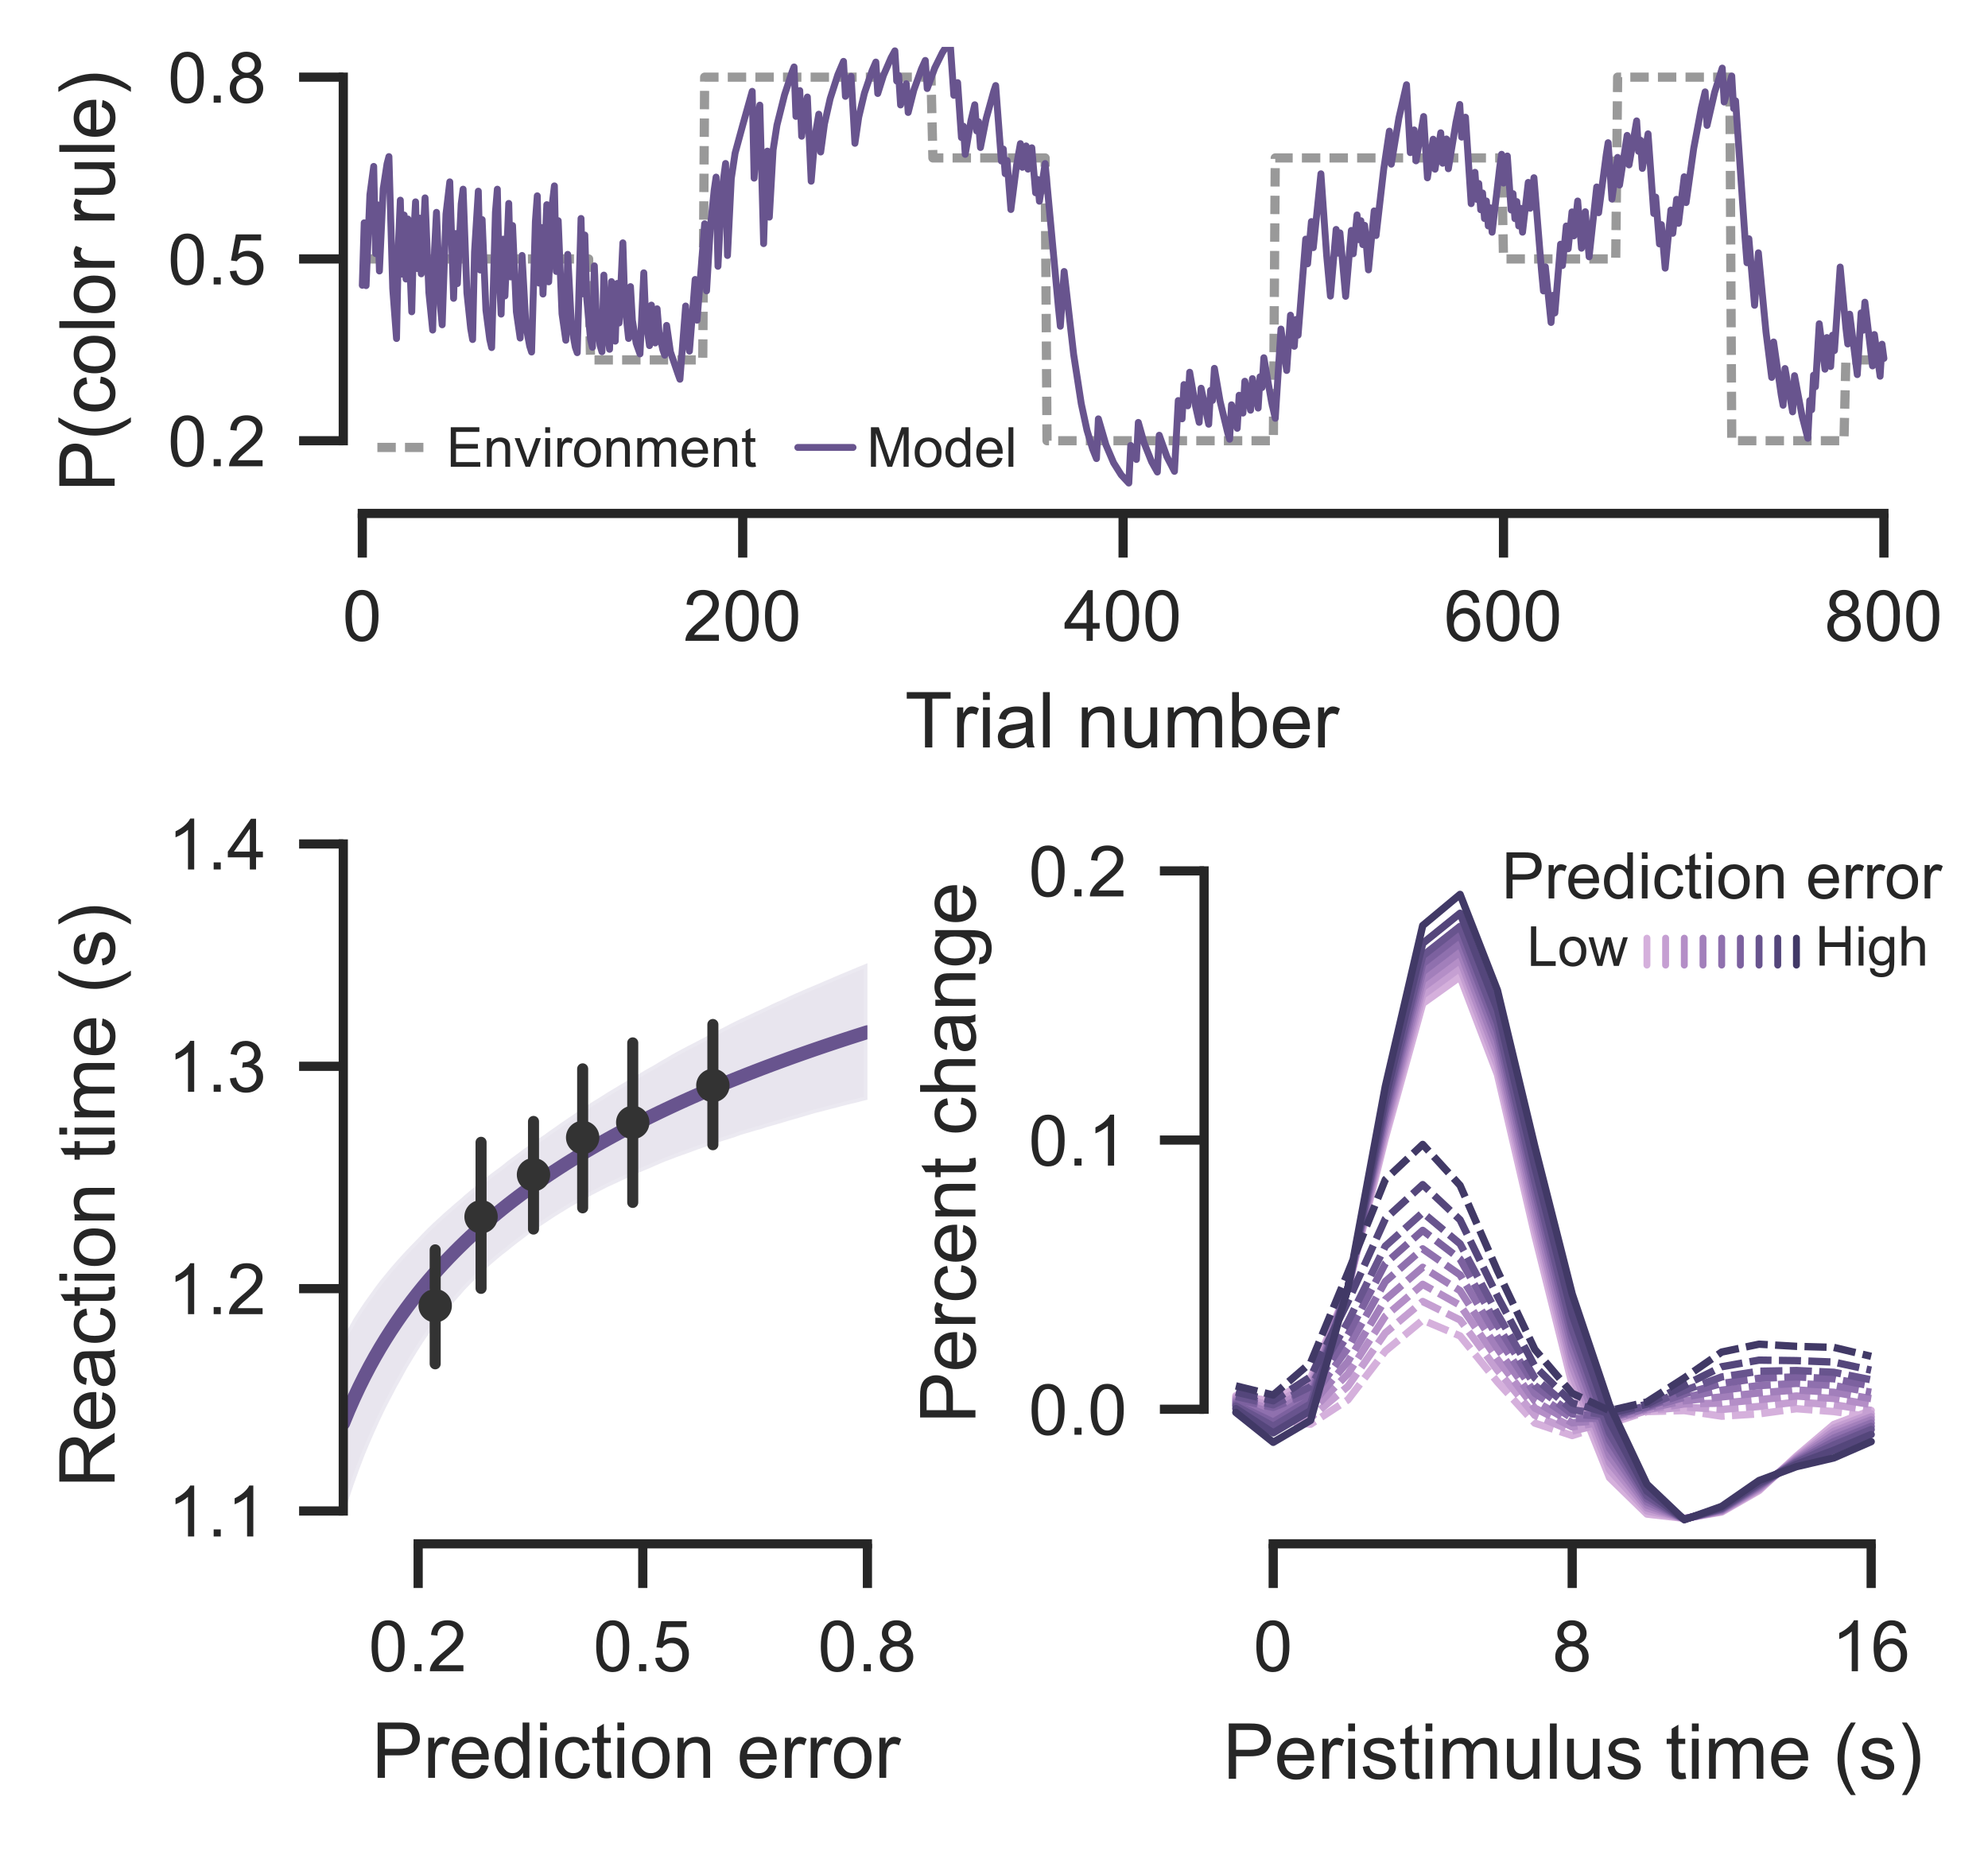 <?xml version="1.0" encoding="utf-8" standalone="no"?>
<!DOCTYPE svg PUBLIC "-//W3C//DTD SVG 1.1//EN"
  "http://www.w3.org/Graphics/SVG/1.1/DTD/svg11.dtd">
<!-- Created with matplotlib (https://matplotlib.org/) -->
<svg height="201.6pt" version="1.1" viewBox="0 0 216 201.6" width="216pt" xmlns="http://www.w3.org/2000/svg" xmlns:xlink="http://www.w3.org/1999/xlink">
 <defs>
  <style type="text/css">
*{stroke-linecap:butt;stroke-linejoin:round;white-space:pre;}
  </style>
 </defs>
 <g id="figure_1">
  <g id="patch_1">
   <path d="M 0 201.6 
L 216 201.6 
L 216 0 
L 0 0 
z
" style="fill:#ffffff;"/>
  </g>
  <g id="axes_1">
   <g id="patch_2">
    <path d="M 37.298 55.792 
L 206.758 55.792 
L 206.758 5.092 
L 37.298 5.092 
z
" style="fill:#ffffff;"/>
   </g>
   <g id="matplotlib.axis_1">
    <g id="xtick_1">
     <g id="line2d_1">
      <defs>
       <path d="M 0 0 
L 0 4.8 
" id="me62819cded" style="stroke:#262626;"/>
      </defs>
      <g>
       <use style="fill:#262626;stroke:#262626;" x="39.364" xlink:href="#me62819cded" y="55.792"/>
      </g>
     </g>
     <g id="text_1">
      <!-- 0 -->
      <defs>
       <path d="M 4.156 35.297 
Q 4.156 48 6.766 55.734 
Q 9.375 63.484 14.516 67.672 
Q 19.672 71.875 27.484 71.875 
Q 33.25 71.875 37.594 69.547 
Q 41.938 67.234 44.766 62.859 
Q 47.609 58.5 49.219 52.219 
Q 50.828 45.953 50.828 35.297 
Q 50.828 22.703 48.234 14.969 
Q 45.656 7.234 40.5 3 
Q 35.359 -1.219 27.484 -1.219 
Q 17.141 -1.219 11.234 6.203 
Q 4.156 15.141 4.156 35.297 
z
M 13.188 35.297 
Q 13.188 17.672 17.312 11.828 
Q 21.438 6 27.484 6 
Q 33.547 6 37.672 11.859 
Q 41.797 17.719 41.797 35.297 
Q 41.797 52.984 37.672 58.781 
Q 33.547 64.594 27.391 64.594 
Q 21.344 64.594 17.719 59.469 
Q 13.188 52.938 13.188 35.297 
z
" id="ArialMT-48"/>
      </defs>
      <g style="fill:#262626;" transform="translate(37.211 69.635)scale(0.077 -0.077)">
       <use xlink:href="#ArialMT-48"/>
      </g>
     </g>
    </g>
    <g id="xtick_2">
     <g id="line2d_2">
      <g>
       <use style="fill:#262626;stroke:#262626;" x="80.696" xlink:href="#me62819cded" y="55.792"/>
      </g>
     </g>
     <g id="text_2">
      <!-- 200 -->
      <defs>
       <path d="M 50.344 8.453 
L 50.344 0 
L 3.031 0 
Q 2.938 3.172 4.047 6.109 
Q 5.859 10.938 9.828 15.625 
Q 13.812 20.312 21.344 26.469 
Q 33.016 36.031 37.109 41.625 
Q 41.219 47.219 41.219 52.203 
Q 41.219 57.422 37.469 61 
Q 33.734 64.594 27.734 64.594 
Q 21.391 64.594 17.578 60.781 
Q 13.766 56.984 13.719 50.25 
L 4.688 51.172 
Q 5.609 61.281 11.656 66.578 
Q 17.719 71.875 27.938 71.875 
Q 38.234 71.875 44.234 66.156 
Q 50.25 60.453 50.25 52 
Q 50.25 47.703 48.484 43.547 
Q 46.734 39.406 42.656 34.812 
Q 38.578 30.219 29.109 22.219 
Q 21.188 15.578 18.938 13.203 
Q 16.703 10.844 15.234 8.453 
z
" id="ArialMT-50"/>
      </defs>
      <g style="fill:#262626;" transform="translate(74.236 69.635)scale(0.077 -0.077)">
       <use xlink:href="#ArialMT-50"/>
       <use x="55.615" xlink:href="#ArialMT-48"/>
       <use x="111.23" xlink:href="#ArialMT-48"/>
      </g>
     </g>
    </g>
    <g id="xtick_3">
     <g id="line2d_3">
      <g>
       <use style="fill:#262626;stroke:#262626;" x="122.028" xlink:href="#me62819cded" y="55.792"/>
      </g>
     </g>
     <g id="text_3">
      <!-- 400 -->
      <defs>
       <path d="M 32.328 0 
L 32.328 17.141 
L 1.266 17.141 
L 1.266 25.203 
L 33.938 71.578 
L 41.109 71.578 
L 41.109 25.203 
L 50.781 25.203 
L 50.781 17.141 
L 41.109 17.141 
L 41.109 0 
z
M 32.328 25.203 
L 32.328 57.469 
L 9.906 25.203 
z
" id="ArialMT-52"/>
      </defs>
      <g style="fill:#262626;" transform="translate(115.568 69.635)scale(0.077 -0.077)">
       <use xlink:href="#ArialMT-52"/>
       <use x="55.615" xlink:href="#ArialMT-48"/>
       <use x="111.23" xlink:href="#ArialMT-48"/>
      </g>
     </g>
    </g>
    <g id="xtick_4">
     <g id="line2d_4">
      <g>
       <use style="fill:#262626;stroke:#262626;" x="163.359" xlink:href="#me62819cded" y="55.792"/>
      </g>
     </g>
     <g id="text_4">
      <!-- 600 -->
      <defs>
       <path d="M 49.75 54.047 
L 41.016 53.375 
Q 39.844 58.547 37.703 60.891 
Q 34.125 64.656 28.906 64.656 
Q 24.703 64.656 21.531 62.312 
Q 17.391 59.281 14.984 53.469 
Q 12.594 47.656 12.5 36.922 
Q 15.672 41.75 20.266 44.094 
Q 24.859 46.438 29.891 46.438 
Q 38.672 46.438 44.844 39.969 
Q 51.031 33.5 51.031 23.25 
Q 51.031 16.5 48.125 10.719 
Q 45.219 4.938 40.141 1.859 
Q 35.062 -1.219 28.609 -1.219 
Q 17.625 -1.219 10.688 6.859 
Q 3.766 14.938 3.766 33.5 
Q 3.766 54.25 11.422 63.672 
Q 18.109 71.875 29.438 71.875 
Q 37.891 71.875 43.281 67.141 
Q 48.688 62.406 49.75 54.047 
z
M 13.875 23.188 
Q 13.875 18.656 15.797 14.5 
Q 17.719 10.359 21.188 8.172 
Q 24.656 6 28.469 6 
Q 34.031 6 38.031 10.484 
Q 42.047 14.984 42.047 22.703 
Q 42.047 30.125 38.078 34.391 
Q 34.125 38.672 28.125 38.672 
Q 22.172 38.672 18.016 34.391 
Q 13.875 30.125 13.875 23.188 
z
" id="ArialMT-54"/>
      </defs>
      <g style="fill:#262626;" transform="translate(156.9 69.635)scale(0.077 -0.077)">
       <use xlink:href="#ArialMT-54"/>
       <use x="55.615" xlink:href="#ArialMT-48"/>
       <use x="111.23" xlink:href="#ArialMT-48"/>
      </g>
     </g>
    </g>
    <g id="xtick_5">
     <g id="line2d_5">
      <g>
       <use style="fill:#262626;stroke:#262626;" x="204.691" xlink:href="#me62819cded" y="55.792"/>
      </g>
     </g>
     <g id="text_5">
      <!-- 800 -->
      <defs>
       <path d="M 17.672 38.812 
Q 12.203 40.828 9.562 44.531 
Q 6.938 48.25 6.938 53.422 
Q 6.938 61.234 12.547 66.547 
Q 18.172 71.875 27.484 71.875 
Q 36.859 71.875 42.578 66.422 
Q 48.297 60.984 48.297 53.172 
Q 48.297 48.188 45.672 44.5 
Q 43.062 40.828 37.75 38.812 
Q 44.344 36.672 47.781 31.875 
Q 51.219 27.094 51.219 20.453 
Q 51.219 11.281 44.719 5.031 
Q 38.234 -1.219 27.641 -1.219 
Q 17.047 -1.219 10.547 5.047 
Q 4.047 11.328 4.047 20.703 
Q 4.047 27.688 7.594 32.391 
Q 11.141 37.109 17.672 38.812 
z
M 15.922 53.719 
Q 15.922 48.641 19.188 45.406 
Q 22.469 42.188 27.688 42.188 
Q 32.766 42.188 36.016 45.375 
Q 39.266 48.578 39.266 53.219 
Q 39.266 58.062 35.906 61.359 
Q 32.562 64.656 27.594 64.656 
Q 22.562 64.656 19.234 61.422 
Q 15.922 58.203 15.922 53.719 
z
M 13.094 20.656 
Q 13.094 16.891 14.875 13.375 
Q 16.656 9.859 20.172 7.922 
Q 23.688 6 27.734 6 
Q 34.031 6 38.125 10.047 
Q 42.234 14.109 42.234 20.359 
Q 42.234 26.703 38.016 30.859 
Q 33.797 35.016 27.438 35.016 
Q 21.234 35.016 17.156 30.906 
Q 13.094 26.812 13.094 20.656 
z
" id="ArialMT-56"/>
      </defs>
      <g style="fill:#262626;" transform="translate(198.231 69.635)scale(0.077 -0.077)">
       <use xlink:href="#ArialMT-56"/>
       <use x="55.615" xlink:href="#ArialMT-48"/>
       <use x="111.23" xlink:href="#ArialMT-48"/>
      </g>
     </g>
    </g>
    <g id="text_6">
     <!-- Trial number -->
     <defs>
      <path d="M 25.922 0 
L 25.922 63.141 
L 2.344 63.141 
L 2.344 71.578 
L 59.078 71.578 
L 59.078 63.141 
L 35.406 63.141 
L 35.406 0 
z
" id="ArialMT-84"/>
      <path d="M 6.5 0 
L 6.5 51.859 
L 14.406 51.859 
L 14.406 44 
Q 17.438 49.516 20 51.266 
Q 22.562 53.031 25.641 53.031 
Q 30.078 53.031 34.672 50.203 
L 31.641 42.047 
Q 28.422 43.953 25.203 43.953 
Q 22.312 43.953 20.016 42.219 
Q 17.719 40.484 16.75 37.406 
Q 15.281 32.719 15.281 27.156 
L 15.281 0 
z
" id="ArialMT-114"/>
      <path d="M 6.641 61.469 
L 6.641 71.578 
L 15.438 71.578 
L 15.438 61.469 
z
M 6.641 0 
L 6.641 51.859 
L 15.438 51.859 
L 15.438 0 
z
" id="ArialMT-105"/>
      <path d="M 40.438 6.391 
Q 35.547 2.25 31.031 0.531 
Q 26.516 -1.172 21.344 -1.172 
Q 12.797 -1.172 8.203 3 
Q 3.609 7.172 3.609 13.672 
Q 3.609 17.484 5.344 20.625 
Q 7.078 23.781 9.891 25.688 
Q 12.703 27.594 16.219 28.562 
Q 18.797 29.25 24.031 29.891 
Q 34.672 31.156 39.703 32.906 
Q 39.75 34.719 39.75 35.203 
Q 39.75 40.578 37.25 42.781 
Q 33.891 45.75 27.25 45.75 
Q 21.047 45.75 18.094 43.578 
Q 15.141 41.406 13.719 35.891 
L 5.125 37.062 
Q 6.297 42.578 8.984 45.969 
Q 11.672 49.359 16.75 51.188 
Q 21.828 53.031 28.516 53.031 
Q 35.156 53.031 39.297 51.469 
Q 43.453 49.906 45.406 47.531 
Q 47.359 45.172 48.141 41.547 
Q 48.578 39.312 48.578 33.453 
L 48.578 21.734 
Q 48.578 9.469 49.141 6.219 
Q 49.703 2.984 51.375 0 
L 42.188 0 
Q 40.828 2.734 40.438 6.391 
z
M 39.703 26.031 
Q 34.906 24.078 25.344 22.703 
Q 19.922 21.922 17.672 20.938 
Q 15.438 19.969 14.203 18.094 
Q 12.984 16.219 12.984 13.922 
Q 12.984 10.406 15.641 8.062 
Q 18.312 5.719 23.438 5.719 
Q 28.516 5.719 32.469 7.938 
Q 36.422 10.156 38.281 14.016 
Q 39.703 17 39.703 22.797 
z
" id="ArialMT-97"/>
      <path d="M 6.391 0 
L 6.391 71.578 
L 15.188 71.578 
L 15.188 0 
z
" id="ArialMT-108"/>
      <path id="ArialMT-32"/>
      <path d="M 6.594 0 
L 6.594 51.859 
L 14.5 51.859 
L 14.5 44.484 
Q 20.219 53.031 31 53.031 
Q 35.688 53.031 39.625 51.344 
Q 43.562 49.656 45.516 46.922 
Q 47.469 44.188 48.25 40.438 
Q 48.734 37.984 48.734 31.891 
L 48.734 0 
L 39.938 0 
L 39.938 31.547 
Q 39.938 36.922 38.906 39.578 
Q 37.891 42.234 35.281 43.812 
Q 32.672 45.406 29.156 45.406 
Q 23.531 45.406 19.453 41.844 
Q 15.375 38.281 15.375 28.328 
L 15.375 0 
z
" id="ArialMT-110"/>
      <path d="M 40.578 0 
L 40.578 7.625 
Q 34.516 -1.172 24.125 -1.172 
Q 19.531 -1.172 15.547 0.578 
Q 11.578 2.344 9.641 5 
Q 7.719 7.672 6.938 11.531 
Q 6.391 14.109 6.391 19.734 
L 6.391 51.859 
L 15.188 51.859 
L 15.188 23.094 
Q 15.188 16.219 15.719 13.812 
Q 16.547 10.359 19.234 8.375 
Q 21.922 6.391 25.875 6.391 
Q 29.828 6.391 33.297 8.422 
Q 36.766 10.453 38.203 13.938 
Q 39.656 17.438 39.656 24.078 
L 39.656 51.859 
L 48.438 51.859 
L 48.438 0 
z
" id="ArialMT-117"/>
      <path d="M 6.594 0 
L 6.594 51.859 
L 14.453 51.859 
L 14.453 44.578 
Q 16.891 48.391 20.938 50.703 
Q 25 53.031 30.172 53.031 
Q 35.938 53.031 39.625 50.641 
Q 43.312 48.25 44.828 43.953 
Q 50.984 53.031 60.844 53.031 
Q 68.562 53.031 72.703 48.75 
Q 76.859 44.484 76.859 35.594 
L 76.859 0 
L 68.109 0 
L 68.109 32.672 
Q 68.109 37.938 67.25 40.25 
Q 66.406 42.578 64.156 43.984 
Q 61.922 45.406 58.891 45.406 
Q 53.422 45.406 49.797 41.766 
Q 46.188 38.141 46.188 30.125 
L 46.188 0 
L 37.406 0 
L 37.406 33.688 
Q 37.406 39.547 35.25 42.469 
Q 33.109 45.406 28.219 45.406 
Q 24.516 45.406 21.359 43.453 
Q 18.219 41.5 16.797 37.734 
Q 15.375 33.984 15.375 26.906 
L 15.375 0 
z
" id="ArialMT-109"/>
      <path d="M 14.703 0 
L 6.547 0 
L 6.547 71.578 
L 15.328 71.578 
L 15.328 46.047 
Q 20.906 53.031 29.547 53.031 
Q 34.328 53.031 38.594 51.094 
Q 42.875 49.172 45.625 45.672 
Q 48.391 42.188 49.953 37.25 
Q 51.516 32.328 51.516 26.703 
Q 51.516 13.375 44.922 6.094 
Q 38.328 -1.172 29.109 -1.172 
Q 19.922 -1.172 14.703 6.5 
z
M 14.594 26.312 
Q 14.594 17 17.141 12.844 
Q 21.297 6.062 28.375 6.062 
Q 34.125 6.062 38.328 11.062 
Q 42.531 16.062 42.531 25.984 
Q 42.531 36.141 38.5 40.969 
Q 34.469 45.797 28.766 45.797 
Q 23 45.797 18.797 40.797 
Q 14.594 35.797 14.594 26.312 
z
" id="ArialMT-98"/>
      <path d="M 42.094 16.703 
L 51.172 15.578 
Q 49.031 7.625 43.219 3.219 
Q 37.406 -1.172 28.375 -1.172 
Q 17 -1.172 10.328 5.828 
Q 3.656 12.844 3.656 25.484 
Q 3.656 38.578 10.391 45.797 
Q 17.141 53.031 27.875 53.031 
Q 38.281 53.031 44.875 45.953 
Q 51.469 38.875 51.469 26.031 
Q 51.469 25.25 51.422 23.688 
L 12.75 23.688 
Q 13.234 15.141 17.578 10.594 
Q 21.922 6.062 28.422 6.062 
Q 33.25 6.062 36.672 8.594 
Q 40.094 11.141 42.094 16.703 
z
M 13.234 30.906 
L 42.188 30.906 
Q 41.609 37.453 38.875 40.719 
Q 34.672 45.797 27.984 45.797 
Q 21.922 45.797 17.797 41.75 
Q 13.672 37.703 13.234 30.906 
z
" id="ArialMT-101"/>
     </defs>
     <g style="fill:#262626;" transform="translate(98.323 81.221)scale(0.084 -0.084)">
      <use xlink:href="#ArialMT-84"/>
      <use x="61.037" xlink:href="#ArialMT-114"/>
      <use x="94.338" xlink:href="#ArialMT-105"/>
      <use x="116.555" xlink:href="#ArialMT-97"/>
      <use x="172.17" xlink:href="#ArialMT-108"/>
      <use x="194.387" xlink:href="#ArialMT-32"/>
      <use x="222.17" xlink:href="#ArialMT-110"/>
      <use x="277.785" xlink:href="#ArialMT-117"/>
      <use x="333.4" xlink:href="#ArialMT-109"/>
      <use x="416.701" xlink:href="#ArialMT-98"/>
      <use x="472.316" xlink:href="#ArialMT-101"/>
      <use x="527.932" xlink:href="#ArialMT-114"/>
     </g>
    </g>
   </g>
   <g id="matplotlib.axis_2">
    <g id="ytick_1">
     <g id="line2d_6">
      <defs>
       <path d="M 0 0 
L -4.8 0 
" id="m12233108f8" style="stroke:#262626;"/>
      </defs>
      <g>
       <use style="fill:#262626;stroke:#262626;" x="37.298" xlink:href="#m12233108f8" y="47.891"/>
      </g>
     </g>
     <g id="text_7">
      <!-- 0.2 -->
      <defs>
       <path d="M 9.078 0 
L 9.078 10.016 
L 19.094 10.016 
L 19.094 0 
z
" id="ArialMT-46"/>
      </defs>
      <g style="fill:#262626;" transform="translate(18.233 50.662)scale(0.077 -0.077)">
       <use xlink:href="#ArialMT-48"/>
       <use x="55.615" xlink:href="#ArialMT-46"/>
       <use x="83.398" xlink:href="#ArialMT-50"/>
      </g>
     </g>
    </g>
    <g id="ytick_2">
     <g id="line2d_7">
      <g>
       <use style="fill:#262626;stroke:#262626;" x="37.298" xlink:href="#m12233108f8" y="28.137"/>
      </g>
     </g>
     <g id="text_8">
      <!-- 0.5 -->
      <defs>
       <path d="M 4.156 18.75 
L 13.375 19.531 
Q 14.406 12.797 18.141 9.391 
Q 21.875 6 27.156 6 
Q 33.5 6 37.891 10.781 
Q 42.281 15.578 42.281 23.484 
Q 42.281 31 38.062 35.344 
Q 33.844 39.703 27 39.703 
Q 22.75 39.703 19.328 37.766 
Q 15.922 35.844 13.969 32.766 
L 5.719 33.844 
L 12.641 70.609 
L 48.25 70.609 
L 48.25 62.203 
L 19.672 62.203 
L 15.828 42.969 
Q 22.266 47.469 29.344 47.469 
Q 38.719 47.469 45.156 40.969 
Q 51.609 34.469 51.609 24.266 
Q 51.609 14.547 45.953 7.469 
Q 39.062 -1.219 27.156 -1.219 
Q 17.391 -1.219 11.203 4.25 
Q 5.031 9.719 4.156 18.75 
z
" id="ArialMT-53"/>
      </defs>
      <g style="fill:#262626;" transform="translate(18.233 30.909)scale(0.077 -0.077)">
       <use xlink:href="#ArialMT-48"/>
       <use x="55.615" xlink:href="#ArialMT-46"/>
       <use x="83.398" xlink:href="#ArialMT-53"/>
      </g>
     </g>
    </g>
    <g id="ytick_3">
     <g id="line2d_8">
      <g>
       <use style="fill:#262626;stroke:#262626;" x="37.298" xlink:href="#m12233108f8" y="8.384"/>
      </g>
     </g>
     <g id="text_9">
      <!-- 0.8 -->
      <g style="fill:#262626;" transform="translate(18.233 11.156)scale(0.077 -0.077)">
       <use xlink:href="#ArialMT-48"/>
       <use x="55.615" xlink:href="#ArialMT-46"/>
       <use x="83.398" xlink:href="#ArialMT-56"/>
      </g>
     </g>
    </g>
    <g id="text_10">
     <!-- P(color rule) -->
     <defs>
      <path d="M 7.719 0 
L 7.719 71.578 
L 34.719 71.578 
Q 41.844 71.578 45.609 70.906 
Q 50.875 70.016 54.438 67.547 
Q 58.016 65.094 60.188 60.641 
Q 62.359 56.203 62.359 50.875 
Q 62.359 41.75 56.547 35.422 
Q 50.734 29.109 35.547 29.109 
L 17.188 29.109 
L 17.188 0 
z
M 17.188 37.547 
L 35.688 37.547 
Q 44.875 37.547 48.734 40.969 
Q 52.594 44.391 52.594 50.594 
Q 52.594 55.078 50.312 58.266 
Q 48.047 61.469 44.344 62.5 
Q 41.938 63.141 35.5 63.141 
L 17.188 63.141 
z
" id="ArialMT-80"/>
      <path d="M 23.391 -21.047 
Q 16.109 -11.859 11.078 0.438 
Q 6.062 12.75 6.062 25.922 
Q 6.062 37.547 9.812 48.188 
Q 14.203 60.547 23.391 72.797 
L 29.688 72.797 
Q 23.781 62.641 21.875 58.297 
Q 18.891 51.562 17.188 44.234 
Q 15.094 35.109 15.094 25.875 
Q 15.094 2.391 29.688 -21.047 
z
" id="ArialMT-40"/>
      <path d="M 40.438 19 
L 49.078 17.875 
Q 47.656 8.938 41.812 3.875 
Q 35.984 -1.172 27.484 -1.172 
Q 16.844 -1.172 10.375 5.781 
Q 3.906 12.75 3.906 25.734 
Q 3.906 34.125 6.688 40.422 
Q 9.469 46.734 15.156 49.875 
Q 20.844 53.031 27.547 53.031 
Q 35.984 53.031 41.359 48.75 
Q 46.734 44.484 48.25 36.625 
L 39.703 35.297 
Q 38.484 40.531 35.375 43.156 
Q 32.281 45.797 27.875 45.797 
Q 21.234 45.797 17.078 41.031 
Q 12.938 36.281 12.938 25.984 
Q 12.938 15.531 16.938 10.797 
Q 20.953 6.062 27.391 6.062 
Q 32.562 6.062 36.031 9.234 
Q 39.5 12.406 40.438 19 
z
" id="ArialMT-99"/>
      <path d="M 3.328 25.922 
Q 3.328 40.328 11.328 47.266 
Q 18.016 53.031 27.641 53.031 
Q 38.328 53.031 45.109 46.016 
Q 51.906 39.016 51.906 26.656 
Q 51.906 16.656 48.906 10.906 
Q 45.906 5.172 40.156 2 
Q 34.422 -1.172 27.641 -1.172 
Q 16.75 -1.172 10.031 5.812 
Q 3.328 12.797 3.328 25.922 
z
M 12.359 25.922 
Q 12.359 15.969 16.703 11.016 
Q 21.047 6.062 27.641 6.062 
Q 34.188 6.062 38.531 11.031 
Q 42.875 16.016 42.875 26.219 
Q 42.875 35.844 38.5 40.797 
Q 34.125 45.75 27.641 45.75 
Q 21.047 45.75 16.703 40.812 
Q 12.359 35.891 12.359 25.922 
z
" id="ArialMT-111"/>
      <path d="M 12.359 -21.047 
L 6.062 -21.047 
Q 20.656 2.391 20.656 25.875 
Q 20.656 35.062 18.562 44.094 
Q 16.891 51.422 13.922 58.156 
Q 12.016 62.547 6.062 72.797 
L 12.359 72.797 
Q 21.531 60.547 25.922 48.188 
Q 29.688 37.547 29.688 25.922 
Q 29.688 12.75 24.625 0.438 
Q 19.578 -11.859 12.359 -21.047 
z
" id="ArialMT-41"/>
     </defs>
     <g style="fill:#262626;" transform="translate(12.455 53.444)rotate(-90)scale(0.084 -0.084)">
      <use xlink:href="#ArialMT-80"/>
      <use x="66.699" xlink:href="#ArialMT-40"/>
      <use x="100" xlink:href="#ArialMT-99"/>
      <use x="150" xlink:href="#ArialMT-111"/>
      <use x="205.615" xlink:href="#ArialMT-108"/>
      <use x="227.832" xlink:href="#ArialMT-111"/>
      <use x="283.447" xlink:href="#ArialMT-114"/>
      <use x="316.748" xlink:href="#ArialMT-32"/>
      <use x="344.531" xlink:href="#ArialMT-114"/>
      <use x="377.832" xlink:href="#ArialMT-117"/>
      <use x="433.447" xlink:href="#ArialMT-108"/>
      <use x="455.664" xlink:href="#ArialMT-101"/>
      <use x="511.279" xlink:href="#ArialMT-41"/>
     </g>
    </g>
   </g>
   <g id="line2d_9">
    <path clip-path="url(#p3a650c973c)" d="M 39.364 28.137 
L 63.957 28.137 
L 64.163 39.111 
L 76.356 39.111 
L 76.563 8.384 
L 101.155 8.384 
L 101.362 17.163 
L 113.555 17.163 
L 113.761 47.891 
L 138.354 47.891 
L 138.56 17.163 
L 163.153 17.163 
L 163.359 28.137 
L 175.552 28.137 
L 175.759 8.384 
L 187.952 8.384 
L 188.158 47.891 
L 200.351 47.891 
L 200.558 39.111 
L 204.691 39.111 
L 204.691 39.111 
" style="fill:none;stroke:#999999;stroke-dasharray:2,1;stroke-dashoffset:0;"/>
   </g>
   <g id="line2d_10">
    <path clip-path="url(#p3a650c973c)" d="M 39.364 31.002 
L 39.571 24.211 
L 39.777 31.036 
L 40.191 21.159 
L 40.604 18.082 
L 40.811 27.558 
L 41.017 22.259 
L 41.224 29.449 
L 41.637 20.511 
L 42.051 17.803 
L 42.257 17.016 
L 42.671 31.366 
L 43.084 36.787 
L 43.291 26.456 
L 43.497 21.748 
L 43.704 29.792 
L 43.911 23.369 
L 44.117 30.324 
L 44.324 23.798 
L 44.737 33.882 
L 44.944 25.688 
L 45.151 21.933 
L 45.357 29.187 
L 45.564 23.698 
L 45.771 29.756 
L 46.184 21.501 
L 46.597 31.785 
L 47.011 35.868 
L 47.217 27.086 
L 47.424 23.075 
L 47.837 33.19 
L 48.044 35.295 
L 48.457 23.257 
L 48.87 19.761 
L 49.284 32.421 
L 49.49 25.372 
L 49.697 30.817 
L 50.11 22.157 
L 50.317 20.555 
L 50.73 31.806 
L 51.144 35.723 
L 51.35 36.896 
L 51.557 27.396 
L 51.97 20.772 
L 52.177 29.342 
L 52.384 23.861 
L 52.797 33.692 
L 53.21 36.868 
L 53.417 37.769 
L 53.83 23.063 
L 54.037 20.558 
L 54.244 29.943 
L 54.45 34.134 
L 54.657 25.986 
L 54.864 32.159 
L 55.277 22.103 
L 55.484 30.093 
L 55.69 24.504 
L 56.104 33.88 
L 56.517 36.736 
L 56.723 27.758 
L 57.137 35.359 
L 57.55 37.608 
L 57.757 38.253 
L 58.17 24.066 
L 58.377 21.278 
L 58.583 30.766 
L 58.79 24.715 
L 58.997 31.955 
L 59.41 22.24 
L 59.617 30.626 
L 60.03 21.95 
L 60.237 20.197 
L 60.443 29.497 
L 60.65 23.979 
L 61.063 34.096 
L 61.477 36.974 
L 61.683 27.639 
L 62.097 35.538 
L 62.51 37.733 
L 62.717 38.324 
L 63.13 23.739 
L 63.337 31.932 
L 63.543 25.54 
L 63.75 32.422 
L 64.163 36.878 
L 64.37 37.741 
L 64.577 28.888 
L 64.783 34.087 
L 65.196 37.519 
L 65.403 38.225 
L 65.61 29.893 
L 65.816 34.778 
L 66.23 37.959 
L 66.436 30.6 
L 66.643 35.134 
L 66.85 37.073 
L 67.056 30.8 
L 67.263 35.101 
L 67.676 26.387 
L 67.883 32.962 
L 68.296 36.779 
L 68.503 31.144 
L 68.71 34.8 
L 69.123 37.292 
L 69.536 38.456 
L 69.95 29.643 
L 70.156 34.629 
L 70.57 37.558 
L 70.776 33.154 
L 70.983 35.997 
L 71.19 37.269 
L 71.396 33.554 
L 71.603 36.093 
L 72.016 38 
L 72.223 38.598 
L 72.43 35.359 
L 72.843 38.234 
L 73.669 40.641 
L 73.876 41.212 
L 74.496 33.252 
L 74.703 36.802 
L 74.909 38.155 
L 75.529 30.368 
L 75.736 34.794 
L 76.563 24.315 
L 76.769 31.606 
L 77.183 24.687 
L 77.596 20.672 
L 77.803 19.244 
L 78.009 28.939 
L 78.423 20.826 
L 78.836 17.762 
L 79.043 27.764 
L 79.456 19.395 
L 79.869 16.64 
L 80.696 13.605 
L 81.729 9.925 
L 81.936 19.359 
L 82.349 12.756 
L 82.556 11.421 
L 82.969 26.473 
L 83.176 19.589 
L 83.382 16.421 
L 83.589 23.596 
L 84.002 16.285 
L 84.416 13.607 
L 85.242 10.304 
L 86.069 7.798 
L 86.276 7.275 
L 86.482 12.65 
L 86.896 9.84 
L 87.102 14.804 
L 87.516 11.512 
L 87.722 10.541 
L 88.136 19.694 
L 88.549 14.819 
L 88.962 12.408 
L 89.169 16.519 
L 89.582 13.466 
L 90.202 10.71 
L 91.029 8.129 
L 91.649 6.668 
L 91.855 10.472 
L 92.475 8.292 
L 92.889 15.574 
L 93.302 12.739 
L 93.922 10.12 
L 94.749 7.693 
L 95.162 6.744 
L 95.369 10.161 
L 95.989 8.191 
L 96.815 6.283 
L 97.229 5.524 
L 97.435 8.809 
L 97.642 8.2 
L 97.849 11.407 
L 98.469 9.096 
L 98.675 12.224 
L 99.295 9.777 
L 100.122 7.476 
L 100.535 6.566 
L 100.742 9.623 
L 101.568 7.373 
L 102.395 5.706 
L 103.222 4.424 
L 103.635 10.359 
L 104.048 8.978 
L 104.462 14.949 
L 104.668 13.708 
L 104.875 16.773 
L 105.495 13.113 
L 105.908 11.382 
L 106.115 14.226 
L 106.322 13.224 
L 106.528 16.03 
L 107.148 12.891 
L 107.975 9.909 
L 108.181 9.294 
L 108.801 17.496 
L 109.008 16.193 
L 109.215 18.875 
L 109.421 17.443 
L 109.835 22.767 
L 110.455 17.922 
L 110.868 15.606 
L 111.075 18.181 
L 111.488 15.858 
L 111.695 18.381 
L 112.108 16.058 
L 112.521 20.953 
L 112.728 19.495 
L 112.935 21.868 
L 113.555 17.769 
L 115.001 33.436 
L 115.208 35.453 
L 115.621 29.501 
L 116.654 38.511 
L 117.481 43.869 
L 118.101 46.746 
L 118.721 48.808 
L 119.134 49.834 
L 119.341 45.513 
L 120.168 48.351 
L 120.994 50.289 
L 121.821 51.602 
L 122.648 52.493 
L 122.854 48.406 
L 123.474 49.929 
L 123.681 45.902 
L 124.301 48.111 
L 125.127 50.182 
L 125.747 51.293 
L 125.954 47.293 
L 126.781 49.617 
L 127.607 51.219 
L 128.021 43.524 
L 128.434 45.514 
L 128.641 41.787 
L 129.054 44.098 
L 129.261 40.446 
L 129.881 44.06 
L 130.294 45.897 
L 130.501 42.182 
L 131.327 46.1 
L 131.534 42.421 
L 131.741 43.514 
L 131.947 40.024 
L 132.567 43.612 
L 133.394 47.045 
L 133.6 47.729 
L 133.807 43.988 
L 134.427 46.544 
L 134.634 42.948 
L 135.047 44.891 
L 135.254 41.425 
L 135.874 44.577 
L 136.08 41.141 
L 136.7 44.345 
L 136.907 40.941 
L 137.114 42.121 
L 137.32 38.873 
L 138.147 43.637 
L 138.56 45.455 
L 139.18 35.757 
L 139.8 40.258 
L 140.214 34.248 
L 140.627 37.632 
L 140.834 34.711 
L 141.04 36.423 
L 141.867 25.983 
L 142.073 28.669 
L 142.487 24.077 
L 142.693 26.912 
L 143.52 18.884 
L 144.14 27.719 
L 144.553 32.177 
L 145.173 24.93 
L 145.38 27.512 
L 145.587 25.299 
L 146.207 32.201 
L 146.827 25.039 
L 147.033 27.578 
L 147.447 23.358 
L 147.653 26.047 
L 147.86 23.981 
L 148.067 26.581 
L 148.273 24.481 
L 148.687 29.327 
L 149.307 22.916 
L 149.513 25.595 
L 150.34 18.407 
L 150.96 14.249 
L 151.166 17.84 
L 151.993 12.813 
L 152.82 9.207 
L 153.233 16.587 
L 153.646 14.117 
L 153.853 17.479 
L 154.68 12.661 
L 155.093 19.325 
L 155.713 15.124 
L 155.92 18.389 
L 156.54 14.426 
L 156.746 17.74 
L 157.16 15.101 
L 157.366 18.337 
L 158.193 13.308 
L 158.606 11.35 
L 158.813 14.903 
L 159.226 12.735 
L 159.846 22.131 
L 160.259 18.722 
L 160.466 21.666 
L 160.673 19.939 
L 160.879 22.795 
L 161.086 20.968 
L 161.293 23.749 
L 161.499 21.839 
L 161.706 24.555 
L 161.913 22.578 
L 162.119 25.236 
L 162.946 18.181 
L 163.153 16.766 
L 163.359 19.895 
L 163.773 16.949 
L 164.186 22.82 
L 164.393 21.041 
L 164.599 23.762 
L 164.806 21.904 
L 165.013 24.559 
L 165.219 22.635 
L 165.426 25.233 
L 166.046 19.819 
L 166.253 22.634 
L 166.666 19.31 
L 167.492 29.465 
L 167.699 31.617 
L 167.906 28.99 
L 168.526 35.043 
L 168.732 32.087 
L 168.939 34.007 
L 169.559 26.534 
L 169.766 28.855 
L 170.179 24.554 
L 170.386 27.037 
L 170.799 23.025 
L 171.006 25.632 
L 171.419 21.841 
L 171.832 26.975 
L 172.246 23.005 
L 172.659 27.906 
L 173.486 20.314 
L 173.692 23.118 
L 174.519 16.819 
L 174.726 15.506 
L 175.139 21.633 
L 175.759 17.102 
L 175.965 20.111 
L 176.792 14.711 
L 176.999 17.921 
L 177.825 13.134 
L 178.032 16.445 
L 178.239 15.232 
L 178.445 18.303 
L 179.065 14.543 
L 179.685 23.2 
L 179.892 21.415 
L 180.305 26.508 
L 180.512 24.405 
L 180.925 29.141 
L 181.545 22.821 
L 181.752 25.356 
L 182.165 21.658 
L 182.372 24.272 
L 182.992 19.204 
L 183.199 22.016 
L 184.025 16.13 
L 184.852 11.727 
L 185.265 9.983 
L 185.472 13.628 
L 186.298 10.029 
L 187.125 7.398 
L 187.332 11.087 
L 188.158 8.257 
L 188.365 11.791 
L 188.572 10.952 
L 189.605 25.926 
L 189.812 28.556 
L 190.018 25.94 
L 190.638 33.176 
L 191.052 27.468 
L 191.878 36.071 
L 192.498 41.012 
L 192.705 37.159 
L 193.531 42.898 
L 193.738 44.039 
L 193.945 40.043 
L 194.771 44.757 
L 194.978 40.822 
L 195.805 45.229 
L 196.425 47.628 
L 196.631 43.524 
L 196.838 44.526 
L 197.045 40.77 
L 197.251 42.025 
L 197.665 35.18 
L 198.285 40.12 
L 198.491 36.677 
L 198.905 39.831 
L 199.111 36.42 
L 199.318 38.095 
L 199.938 29.017 
L 200.558 35.625 
L 200.765 37.38 
L 200.971 34.138 
L 201.798 40.708 
L 202.211 33.999 
L 202.418 35.888 
L 202.624 32.834 
L 203.451 39.763 
L 203.658 36.351 
L 204.278 40.885 
L 204.484 37.399 
L 204.691 38.947 
L 204.691 38.947 
" style="fill:none;stroke:#68548e;stroke-linecap:round;stroke-width:0.75;"/>
   </g>
   <g id="patch_3">
    <path d="M 37.298 47.891 
L 37.298 8.384 
" style="fill:none;stroke:#262626;stroke-linecap:square;stroke-linejoin:miter;"/>
   </g>
   <g id="patch_4">
    <path d="M 39.364 55.792 
L 204.691 55.792 
" style="fill:none;stroke:#262626;stroke-linecap:square;stroke-linejoin:miter;"/>
   </g>
   <g id="legend_1">
    <g id="line2d_11">
     <path d="M 41.003 48.621 
L 47.003 48.621 
" style="fill:none;stroke:#999999;stroke-dasharray:2,1;stroke-dashoffset:0;"/>
    </g>
    <g id="line2d_12"/>
    <g id="text_11">
     <!-- Environment -->
     <defs>
      <path d="M 7.906 0 
L 7.906 71.578 
L 59.672 71.578 
L 59.672 63.141 
L 17.391 63.141 
L 17.391 41.219 
L 56.984 41.219 
L 56.984 32.812 
L 17.391 32.812 
L 17.391 8.453 
L 61.328 8.453 
L 61.328 0 
z
" id="ArialMT-69"/>
      <path d="M 21 0 
L 1.266 51.859 
L 10.547 51.859 
L 21.688 20.797 
Q 23.484 15.766 25 10.359 
Q 26.172 14.453 28.266 20.219 
L 39.797 51.859 
L 48.828 51.859 
L 29.203 0 
z
" id="ArialMT-118"/>
      <path d="M 25.781 7.859 
L 27.047 0.094 
Q 23.344 -0.688 20.406 -0.688 
Q 15.625 -0.688 12.984 0.828 
Q 10.359 2.344 9.281 4.812 
Q 8.203 7.281 8.203 15.188 
L 8.203 45.016 
L 1.766 45.016 
L 1.766 51.859 
L 8.203 51.859 
L 8.203 64.703 
L 16.938 69.969 
L 16.938 51.859 
L 25.781 51.859 
L 25.781 45.016 
L 16.938 45.016 
L 16.938 14.703 
Q 16.938 10.938 17.406 9.859 
Q 17.875 8.797 18.922 8.156 
Q 19.969 7.516 21.922 7.516 
Q 23.391 7.516 25.781 7.859 
z
" id="ArialMT-116"/>
     </defs>
     <g style="fill:#262626;" transform="translate(48.503 50.721)scale(0.06 -0.06)">
      <use xlink:href="#ArialMT-69"/>
      <use x="66.699" xlink:href="#ArialMT-110"/>
      <use x="122.314" xlink:href="#ArialMT-118"/>
      <use x="172.314" xlink:href="#ArialMT-105"/>
      <use x="194.531" xlink:href="#ArialMT-114"/>
      <use x="227.832" xlink:href="#ArialMT-111"/>
      <use x="283.447" xlink:href="#ArialMT-110"/>
      <use x="339.062" xlink:href="#ArialMT-109"/>
      <use x="422.363" xlink:href="#ArialMT-101"/>
      <use x="477.979" xlink:href="#ArialMT-110"/>
      <use x="533.594" xlink:href="#ArialMT-116"/>
     </g>
    </g>
    <g id="line2d_13">
     <path d="M 86.684 48.621 
L 92.684 48.621 
" style="fill:none;stroke:#68548e;stroke-linecap:round;stroke-width:0.75;"/>
    </g>
    <g id="line2d_14"/>
    <g id="text_12">
     <!-- Model -->
     <defs>
      <path d="M 7.422 0 
L 7.422 71.578 
L 21.688 71.578 
L 38.625 20.906 
Q 40.969 13.812 42.047 10.297 
Q 43.266 14.203 45.844 21.781 
L 62.984 71.578 
L 75.734 71.578 
L 75.734 0 
L 66.609 0 
L 66.609 59.906 
L 45.797 0 
L 37.25 0 
L 16.547 60.938 
L 16.547 0 
z
" id="ArialMT-77"/>
      <path d="M 40.234 0 
L 40.234 6.547 
Q 35.297 -1.172 25.734 -1.172 
Q 19.531 -1.172 14.328 2.25 
Q 9.125 5.672 6.266 11.797 
Q 3.422 17.922 3.422 25.875 
Q 3.422 33.641 6 39.969 
Q 8.594 46.297 13.766 49.656 
Q 18.953 53.031 25.344 53.031 
Q 30.031 53.031 33.688 51.047 
Q 37.359 49.078 39.656 45.906 
L 39.656 71.578 
L 48.391 71.578 
L 48.391 0 
z
M 12.453 25.875 
Q 12.453 15.922 16.641 10.984 
Q 20.844 6.062 26.562 6.062 
Q 32.328 6.062 36.344 10.766 
Q 40.375 15.484 40.375 25.141 
Q 40.375 35.797 36.266 40.766 
Q 32.172 45.75 26.172 45.75 
Q 20.312 45.75 16.375 40.969 
Q 12.453 36.188 12.453 25.875 
z
" id="ArialMT-100"/>
     </defs>
     <g style="fill:#262626;" transform="translate(94.184 50.721)scale(0.06 -0.06)">
      <use xlink:href="#ArialMT-77"/>
      <use x="83.301" xlink:href="#ArialMT-111"/>
      <use x="138.916" xlink:href="#ArialMT-100"/>
      <use x="194.531" xlink:href="#ArialMT-101"/>
      <use x="250.146" xlink:href="#ArialMT-108"/>
     </g>
    </g>
   </g>
  </g>
  <g id="axes_2">
   <g id="patch_5">
    <path d="M 37.298 167.758 
L 94.247 167.758 
L 94.247 91.708 
L 37.298 91.708 
z
" style="fill:#ffffff;"/>
   </g>
   <g id="matplotlib.axis_3">
    <g id="xtick_6">
     <g id="line2d_15">
      <g>
       <use style="fill:#262626;stroke:#262626;" x="45.433" xlink:href="#me62819cded" y="167.758"/>
      </g>
     </g>
     <g id="text_13">
      <!-- 0.2 -->
      <g style="fill:#262626;" transform="translate(40.051 181.601)scale(0.077 -0.077)">
       <use xlink:href="#ArialMT-48"/>
       <use x="55.615" xlink:href="#ArialMT-46"/>
       <use x="83.398" xlink:href="#ArialMT-50"/>
      </g>
     </g>
    </g>
    <g id="xtick_7">
     <g id="line2d_16">
      <g>
       <use style="fill:#262626;stroke:#262626;" x="69.84" xlink:href="#me62819cded" y="167.758"/>
      </g>
     </g>
     <g id="text_14">
      <!-- 0.5 -->
      <g style="fill:#262626;" transform="translate(64.458 181.601)scale(0.077 -0.077)">
       <use xlink:href="#ArialMT-48"/>
       <use x="55.615" xlink:href="#ArialMT-46"/>
       <use x="83.398" xlink:href="#ArialMT-53"/>
      </g>
     </g>
    </g>
    <g id="xtick_8">
     <g id="line2d_17">
      <g>
       <use style="fill:#262626;stroke:#262626;" x="94.247" xlink:href="#me62819cded" y="167.758"/>
      </g>
     </g>
     <g id="text_15">
      <!-- 0.8 -->
      <g style="fill:#262626;" transform="translate(88.865 181.601)scale(0.077 -0.077)">
       <use xlink:href="#ArialMT-48"/>
       <use x="55.615" xlink:href="#ArialMT-46"/>
       <use x="83.398" xlink:href="#ArialMT-56"/>
      </g>
     </g>
    </g>
    <g id="text_16">
     <!--    Prediction error -->
     <g style="fill:#262626;" transform="translate(33.379 193.187)scale(0.084 -0.084)">
      <use xlink:href="#ArialMT-32"/>
      <use x="27.783" xlink:href="#ArialMT-32"/>
      <use x="55.566" xlink:href="#ArialMT-32"/>
      <use x="83.35" xlink:href="#ArialMT-80"/>
      <use x="150.049" xlink:href="#ArialMT-114"/>
      <use x="183.35" xlink:href="#ArialMT-101"/>
      <use x="238.965" xlink:href="#ArialMT-100"/>
      <use x="294.58" xlink:href="#ArialMT-105"/>
      <use x="316.797" xlink:href="#ArialMT-99"/>
      <use x="366.797" xlink:href="#ArialMT-116"/>
      <use x="394.58" xlink:href="#ArialMT-105"/>
      <use x="416.797" xlink:href="#ArialMT-111"/>
      <use x="472.412" xlink:href="#ArialMT-110"/>
      <use x="528.027" xlink:href="#ArialMT-32"/>
      <use x="555.811" xlink:href="#ArialMT-101"/>
      <use x="611.426" xlink:href="#ArialMT-114"/>
      <use x="644.727" xlink:href="#ArialMT-114"/>
      <use x="678.027" xlink:href="#ArialMT-111"/>
      <use x="733.643" xlink:href="#ArialMT-114"/>
     </g>
    </g>
   </g>
   <g id="matplotlib.axis_4">
    <g id="ytick_4">
     <g id="line2d_18">
      <g>
       <use style="fill:#262626;stroke:#262626;" x="37.298" xlink:href="#m12233108f8" y="164.189"/>
      </g>
     </g>
     <g id="text_17">
      <!-- 1.1 -->
      <defs>
       <path d="M 37.25 0 
L 28.469 0 
L 28.469 56 
Q 25.297 52.984 20.141 49.953 
Q 14.984 46.922 10.891 45.406 
L 10.891 53.906 
Q 18.266 57.375 23.781 62.297 
Q 29.297 67.234 31.594 71.875 
L 37.25 71.875 
z
" id="ArialMT-49"/>
      </defs>
      <g style="fill:#262626;" transform="translate(18.233 166.961)scale(0.077 -0.077)">
       <use xlink:href="#ArialMT-49"/>
       <use x="55.615" xlink:href="#ArialMT-46"/>
       <use x="83.398" xlink:href="#ArialMT-49"/>
      </g>
     </g>
    </g>
    <g id="ytick_5">
     <g id="line2d_19">
      <g>
       <use style="fill:#262626;stroke:#262626;" x="37.298" xlink:href="#m12233108f8" y="140.029"/>
      </g>
     </g>
     <g id="text_18">
      <!-- 1.2 -->
      <g style="fill:#262626;" transform="translate(18.233 142.8)scale(0.077 -0.077)">
       <use xlink:href="#ArialMT-49"/>
       <use x="55.615" xlink:href="#ArialMT-46"/>
       <use x="83.398" xlink:href="#ArialMT-50"/>
      </g>
     </g>
    </g>
    <g id="ytick_6">
     <g id="line2d_20">
      <g>
       <use style="fill:#262626;stroke:#262626;" x="37.298" xlink:href="#m12233108f8" y="115.868"/>
      </g>
     </g>
     <g id="text_19">
      <!-- 1.3 -->
      <defs>
       <path d="M 4.203 18.891 
L 12.984 20.062 
Q 14.5 12.594 18.141 9.297 
Q 21.781 6 27 6 
Q 33.203 6 37.469 10.297 
Q 41.75 14.594 41.75 20.953 
Q 41.75 27 37.797 30.922 
Q 33.844 34.859 27.734 34.859 
Q 25.25 34.859 21.531 33.891 
L 22.516 41.609 
Q 23.391 41.5 23.922 41.5 
Q 29.547 41.5 34.031 44.422 
Q 38.531 47.359 38.531 53.469 
Q 38.531 58.297 35.25 61.469 
Q 31.984 64.656 26.812 64.656 
Q 21.688 64.656 18.266 61.422 
Q 14.844 58.203 13.875 51.766 
L 5.078 53.328 
Q 6.688 62.156 12.391 67.016 
Q 18.109 71.875 26.609 71.875 
Q 32.469 71.875 37.391 69.359 
Q 42.328 66.844 44.938 62.5 
Q 47.562 58.156 47.562 53.266 
Q 47.562 48.641 45.062 44.828 
Q 42.578 41.016 37.703 38.766 
Q 44.047 37.312 47.562 32.688 
Q 51.078 28.078 51.078 21.141 
Q 51.078 11.766 44.234 5.25 
Q 37.406 -1.266 26.953 -1.266 
Q 17.531 -1.266 11.297 4.344 
Q 5.078 9.969 4.203 18.891 
z
" id="ArialMT-51"/>
      </defs>
      <g style="fill:#262626;" transform="translate(18.233 118.64)scale(0.077 -0.077)">
       <use xlink:href="#ArialMT-49"/>
       <use x="55.615" xlink:href="#ArialMT-46"/>
       <use x="83.398" xlink:href="#ArialMT-51"/>
      </g>
     </g>
    </g>
    <g id="ytick_7">
     <g id="line2d_21">
      <g>
       <use style="fill:#262626;stroke:#262626;" x="37.298" xlink:href="#m12233108f8" y="91.708"/>
      </g>
     </g>
     <g id="text_20">
      <!-- 1.4 -->
      <g style="fill:#262626;" transform="translate(18.233 94.48)scale(0.077 -0.077)">
       <use xlink:href="#ArialMT-49"/>
       <use x="55.615" xlink:href="#ArialMT-46"/>
       <use x="83.398" xlink:href="#ArialMT-52"/>
      </g>
     </g>
    </g>
    <g id="text_21">
     <!-- Reaction time (s) -->
     <defs>
      <path d="M 7.859 0 
L 7.859 71.578 
L 39.594 71.578 
Q 49.172 71.578 54.141 69.641 
Q 59.125 67.719 62.109 62.828 
Q 65.094 57.953 65.094 52.047 
Q 65.094 44.438 60.156 39.203 
Q 55.219 33.984 44.922 32.562 
Q 48.688 30.766 50.641 29 
Q 54.781 25.203 58.5 19.484 
L 70.953 0 
L 59.031 0 
L 49.562 14.891 
Q 45.406 21.344 42.719 24.75 
Q 40.047 28.172 37.922 29.531 
Q 35.797 30.906 33.594 31.453 
Q 31.984 31.781 28.328 31.781 
L 17.328 31.781 
L 17.328 0 
z
M 17.328 39.984 
L 37.703 39.984 
Q 44.188 39.984 47.844 41.328 
Q 51.516 42.672 53.422 45.625 
Q 55.328 48.578 55.328 52.047 
Q 55.328 57.125 51.641 60.391 
Q 47.953 63.672 39.984 63.672 
L 17.328 63.672 
z
" id="ArialMT-82"/>
      <path d="M 3.078 15.484 
L 11.766 16.844 
Q 12.5 11.625 15.844 8.844 
Q 19.188 6.062 25.203 6.062 
Q 31.25 6.062 34.172 8.516 
Q 37.109 10.984 37.109 14.312 
Q 37.109 17.281 34.516 19 
Q 32.719 20.172 25.531 21.969 
Q 15.875 24.422 12.141 26.203 
Q 8.406 27.984 6.469 31.125 
Q 4.547 34.281 4.547 38.094 
Q 4.547 41.547 6.125 44.5 
Q 7.719 47.469 10.453 49.422 
Q 12.5 50.922 16.031 51.969 
Q 19.578 53.031 23.641 53.031 
Q 29.734 53.031 34.344 51.266 
Q 38.969 49.516 41.156 46.5 
Q 43.359 43.5 44.188 38.484 
L 35.594 37.312 
Q 35.016 41.312 32.203 43.547 
Q 29.391 45.797 24.266 45.797 
Q 18.219 45.797 15.625 43.797 
Q 13.031 41.797 13.031 39.109 
Q 13.031 37.406 14.109 36.031 
Q 15.188 34.625 17.484 33.688 
Q 18.797 33.203 25.25 31.453 
Q 34.578 28.953 38.25 27.359 
Q 41.938 25.781 44.031 22.75 
Q 46.141 19.734 46.141 15.234 
Q 46.141 10.844 43.578 6.953 
Q 41.016 3.078 36.172 0.953 
Q 31.344 -1.172 25.25 -1.172 
Q 15.141 -1.172 9.844 3.031 
Q 4.547 7.234 3.078 15.484 
z
" id="ArialMT-115"/>
     </defs>
     <g style="fill:#262626;" transform="translate(12.455 161.655)rotate(-90)scale(0.084 -0.084)">
      <use xlink:href="#ArialMT-82"/>
      <use x="72.217" xlink:href="#ArialMT-101"/>
      <use x="127.832" xlink:href="#ArialMT-97"/>
      <use x="183.447" xlink:href="#ArialMT-99"/>
      <use x="233.447" xlink:href="#ArialMT-116"/>
      <use x="261.23" xlink:href="#ArialMT-105"/>
      <use x="283.447" xlink:href="#ArialMT-111"/>
      <use x="339.062" xlink:href="#ArialMT-110"/>
      <use x="394.678" xlink:href="#ArialMT-32"/>
      <use x="422.461" xlink:href="#ArialMT-116"/>
      <use x="450.244" xlink:href="#ArialMT-105"/>
      <use x="472.461" xlink:href="#ArialMT-109"/>
      <use x="555.762" xlink:href="#ArialMT-101"/>
      <use x="611.377" xlink:href="#ArialMT-32"/>
      <use x="639.16" xlink:href="#ArialMT-40"/>
      <use x="672.461" xlink:href="#ArialMT-115"/>
      <use x="722.461" xlink:href="#ArialMT-41"/>
     </g>
    </g>
   </g>
   <g id="PolyCollection_1">
    <defs>
     <path d="M 37.298 -56.281 
L 37.298 -36.846 
L 37.873 -38.64 
L 38.448 -40.339 
L 39.023 -41.939 
L 39.599 -43.446 
L 40.174 -44.828 
L 40.749 -46.142 
L 41.324 -47.402 
L 41.9 -48.598 
L 42.475 -49.709 
L 43.05 -50.805 
L 43.625 -51.838 
L 44.201 -52.887 
L 44.776 -53.847 
L 45.351 -54.787 
L 45.926 -55.69 
L 46.502 -56.539 
L 47.077 -57.306 
L 47.652 -58.04 
L 48.227 -58.793 
L 48.802 -59.495 
L 49.378 -60.178 
L 49.953 -60.825 
L 50.528 -61.485 
L 51.103 -62.078 
L 51.679 -62.657 
L 52.254 -63.243 
L 52.829 -63.769 
L 53.404 -64.273 
L 53.98 -64.765 
L 54.555 -65.246 
L 55.13 -65.686 
L 55.705 -66.155 
L 56.281 -66.602 
L 56.856 -67.039 
L 57.431 -67.477 
L 58.006 -67.896 
L 58.582 -68.287 
L 59.157 -68.664 
L 59.732 -69.047 
L 60.307 -69.426 
L 60.883 -69.786 
L 61.458 -70.132 
L 62.033 -70.491 
L 62.608 -70.813 
L 63.184 -71.134 
L 63.759 -71.445 
L 64.334 -71.757 
L 64.909 -72.054 
L 65.485 -72.348 
L 66.06 -72.641 
L 66.635 -72.904 
L 67.21 -73.168 
L 67.786 -73.447 
L 68.361 -73.705 
L 68.936 -73.962 
L 69.511 -74.22 
L 70.087 -74.459 
L 70.662 -74.699 
L 71.237 -74.955 
L 71.812 -75.206 
L 72.388 -75.441 
L 72.963 -75.653 
L 73.538 -75.877 
L 74.113 -76.082 
L 74.688 -76.287 
L 75.264 -76.498 
L 75.839 -76.712 
L 76.414 -76.908 
L 76.989 -77.11 
L 77.565 -77.313 
L 78.14 -77.51 
L 78.715 -77.689 
L 79.29 -77.867 
L 79.866 -78.051 
L 80.441 -78.27 
L 81.016 -78.439 
L 81.591 -78.606 
L 82.167 -78.78 
L 82.742 -78.93 
L 83.317 -79.125 
L 83.892 -79.289 
L 84.468 -79.451 
L 85.043 -79.622 
L 85.618 -79.801 
L 86.193 -79.96 
L 86.769 -80.128 
L 87.344 -80.297 
L 87.919 -80.465 
L 88.494 -80.638 
L 89.07 -80.78 
L 89.645 -80.93 
L 90.22 -81.084 
L 90.795 -81.224 
L 91.371 -81.383 
L 91.946 -81.529 
L 92.521 -81.673 
L 93.096 -81.806 
L 93.672 -81.959 
L 94.247 -82.096 
L 94.247 -96.935 
L 94.247 -96.935 
L 93.672 -96.696 
L 93.096 -96.462 
L 92.521 -96.222 
L 91.946 -95.979 
L 91.371 -95.742 
L 90.795 -95.498 
L 90.22 -95.246 
L 89.645 -95.007 
L 89.07 -94.756 
L 88.494 -94.517 
L 87.919 -94.272 
L 87.344 -94.027 
L 86.769 -93.775 
L 86.193 -93.526 
L 85.618 -93.259 
L 85.043 -92.986 
L 84.468 -92.734 
L 83.892 -92.478 
L 83.317 -92.194 
L 82.742 -91.928 
L 82.167 -91.67 
L 81.591 -91.398 
L 81.016 -91.126 
L 80.441 -90.859 
L 79.866 -90.587 
L 79.29 -90.294 
L 78.715 -89.989 
L 78.14 -89.698 
L 77.565 -89.403 
L 76.989 -89.097 
L 76.414 -88.795 
L 75.839 -88.497 
L 75.264 -88.197 
L 74.688 -87.905 
L 74.113 -87.601 
L 73.538 -87.29 
L 72.963 -86.969 
L 72.388 -86.628 
L 71.812 -86.299 
L 71.237 -85.945 
L 70.662 -85.619 
L 70.087 -85.3 
L 69.511 -84.949 
L 68.936 -84.615 
L 68.361 -84.279 
L 67.786 -83.946 
L 67.21 -83.607 
L 66.635 -83.261 
L 66.06 -82.918 
L 65.485 -82.551 
L 64.909 -82.191 
L 64.334 -81.838 
L 63.759 -81.456 
L 63.184 -81.093 
L 62.608 -80.688 
L 62.033 -80.296 
L 61.458 -79.91 
L 60.883 -79.519 
L 60.307 -79.106 
L 59.732 -78.715 
L 59.157 -78.289 
L 58.582 -77.915 
L 58.006 -77.5 
L 57.431 -77.094 
L 56.856 -76.702 
L 56.281 -76.269 
L 55.705 -75.844 
L 55.13 -75.414 
L 54.555 -74.944 
L 53.98 -74.516 
L 53.404 -74.091 
L 52.829 -73.633 
L 52.254 -73.186 
L 51.679 -72.717 
L 51.103 -72.233 
L 50.528 -71.753 
L 49.953 -71.239 
L 49.378 -70.761 
L 48.802 -70.25 
L 48.227 -69.754 
L 47.652 -69.22 
L 47.077 -68.698 
L 46.502 -68.14 
L 45.926 -67.56 
L 45.351 -66.96 
L 44.776 -66.371 
L 44.201 -65.77 
L 43.625 -65.148 
L 43.05 -64.505 
L 42.475 -63.848 
L 41.9 -63.146 
L 41.324 -62.444 
L 40.749 -61.687 
L 40.174 -60.881 
L 39.599 -60.081 
L 39.023 -59.217 
L 38.448 -58.332 
L 37.873 -57.302 
L 37.298 -56.281 
z
" id="m75bf1168a7" style="stroke:#ffffff;stroke-opacity:0.15;stroke-width:0.8;"/>
    </defs>
    <g clip-path="url(#pecfff13546)">
     <use style="fill:#68548e;fill-opacity:0.15;stroke:#ffffff;stroke-opacity:0.15;stroke-width:0.8;" x="0" xlink:href="#m75bf1168a7" y="201.6"/>
    </g>
   </g>
   <g id="line2d_22">
    <path clip-path="url(#pecfff13546)" d="M 37.298 154.654 
L 37.873 153.258 
L 38.448 151.951 
L 39.023 150.722 
L 39.599 149.563 
L 40.174 148.467 
L 40.749 147.426 
L 41.324 146.436 
L 41.9 145.491 
L 42.475 144.589 
L 43.05 143.724 
L 43.625 142.895 
L 44.201 142.098 
L 44.776 141.33 
L 45.351 140.591 
L 45.926 139.877 
L 46.502 139.188 
L 47.077 138.521 
L 47.652 137.875 
L 48.227 137.249 
L 48.802 136.641 
L 49.378 136.051 
L 49.953 135.478 
L 50.528 134.92 
L 51.103 134.377 
L 51.679 133.848 
L 52.254 133.332 
L 52.829 132.83 
L 53.404 132.339 
L 53.98 131.859 
L 54.555 131.391 
L 55.13 130.933 
L 55.705 130.486 
L 56.281 130.047 
L 56.856 129.618 
L 57.431 129.198 
L 58.006 128.786 
L 58.582 128.383 
L 59.157 127.987 
L 59.732 127.599 
L 60.307 127.218 
L 60.883 126.844 
L 61.458 126.476 
L 62.033 126.116 
L 62.608 125.761 
L 63.184 125.413 
L 63.759 125.07 
L 64.334 124.733 
L 64.909 124.401 
L 65.485 124.075 
L 66.06 123.754 
L 66.635 123.438 
L 67.21 123.126 
L 67.786 122.82 
L 68.361 122.518 
L 68.936 122.22 
L 69.511 121.926 
L 70.087 121.637 
L 70.662 121.352 
L 71.237 121.07 
L 71.812 120.793 
L 72.388 120.519 
L 72.963 120.249 
L 73.538 119.982 
L 74.113 119.719 
L 74.688 119.459 
L 75.264 119.202 
L 75.839 118.949 
L 76.414 118.699 
L 76.989 118.451 
L 77.565 118.207 
L 78.14 117.966 
L 78.715 117.727 
L 79.29 117.491 
L 79.866 117.258 
L 80.441 117.027 
L 81.016 116.799 
L 81.591 116.574 
L 82.167 116.351 
L 82.742 116.13 
L 83.317 115.912 
L 83.892 115.696 
L 84.468 115.482 
L 85.043 115.271 
L 85.618 115.061 
L 86.193 114.854 
L 86.769 114.649 
L 87.344 114.446 
L 87.919 114.245 
L 88.494 114.046 
L 89.07 113.849 
L 89.645 113.653 
L 90.22 113.46 
L 90.795 113.268 
L 91.371 113.078 
L 91.946 112.89 
L 92.521 112.704 
L 93.096 112.519 
L 93.672 112.336 
L 94.247 112.155 
" style="fill:none;stroke:#68548e;stroke-linecap:round;stroke-width:1.5;"/>
   </g>
   <g id="patch_6">
    <path d="M 37.298 164.189 
L 37.298 91.708 
" style="fill:none;stroke:#262626;stroke-linecap:square;stroke-linejoin:miter;"/>
   </g>
   <g id="patch_7">
    <path d="M 45.433 167.758 
L 94.247 167.758 
" style="fill:none;stroke:#262626;stroke-linecap:square;stroke-linejoin:miter;"/>
   </g>
   <g id="PathCollection_1">
    <defs>
     <path d="M 0 1.414 
C 0.375 1.414 0.735 1.265 1 1 
C 1.265 0.735 1.414 0.375 1.414 0 
C 1.414 -0.375 1.265 -0.735 1 -1 
C 0.735 -1.265 0.375 -1.414 0 -1.414 
C -0.375 -1.414 -0.735 -1.265 -1 -1 
C -1.265 -0.735 -1.414 -0.375 -1.414 0 
C -1.414 0.375 -1.265 0.735 -1 1 
C -0.735 1.265 -0.375 1.414 0 1.414 
z
" id="mea848f8738" style="stroke:#333333;stroke-width:0.8;"/>
    </defs>
    <g clip-path="url(#pecfff13546)">
     <use style="fill:#333333;stroke:#333333;stroke-width:0.8;" x="47.284" xlink:href="#mea848f8738" y="141.882"/>
     <use style="fill:#333333;stroke:#333333;stroke-width:0.8;" x="52.268" xlink:href="#mea848f8738" y="132.218"/>
     <use style="fill:#333333;stroke:#333333;stroke-width:0.8;" x="57.966" xlink:href="#mea848f8738" y="127.644"/>
     <use style="fill:#333333;stroke:#333333;stroke-width:0.8;" x="63.307" xlink:href="#mea848f8738" y="123.604"/>
     <use style="fill:#333333;stroke:#333333;stroke-width:0.8;" x="68.748" xlink:href="#mea848f8738" y="121.969"/>
     <use style="fill:#333333;stroke:#333333;stroke-width:0.8;" x="77.455" xlink:href="#mea848f8738" y="117.953"/>
    </g>
   </g>
   <g id="line2d_23">
    <path clip-path="url(#pecfff13546)" d="M 47.284 148.198 
L 47.284 135.813 
" style="fill:none;stroke:#333333;stroke-linecap:round;stroke-width:1.2;"/>
   </g>
   <g id="line2d_24">
    <path clip-path="url(#pecfff13546)" d="M 52.268 139.999 
L 52.268 124.125 
" style="fill:none;stroke:#333333;stroke-linecap:round;stroke-width:1.2;"/>
   </g>
   <g id="line2d_25">
    <path clip-path="url(#pecfff13546)" d="M 57.966 133.555 
L 57.966 121.859 
" style="fill:none;stroke:#333333;stroke-linecap:round;stroke-width:1.2;"/>
   </g>
   <g id="line2d_26">
    <path clip-path="url(#pecfff13546)" d="M 63.307 131.248 
L 63.307 116.144 
" style="fill:none;stroke:#333333;stroke-linecap:round;stroke-width:1.2;"/>
   </g>
   <g id="line2d_27">
    <path clip-path="url(#pecfff13546)" d="M 68.748 130.661 
L 68.748 113.322 
" style="fill:none;stroke:#333333;stroke-linecap:round;stroke-width:1.2;"/>
   </g>
   <g id="line2d_28">
    <path clip-path="url(#pecfff13546)" d="M 77.455 124.391 
L 77.455 111.324 
" style="fill:none;stroke:#333333;stroke-linecap:round;stroke-width:1.2;"/>
   </g>
  </g>
  <g id="axes_3">
   <g id="patch_8">
    <path d="M 130.825 167.758 
L 206.758 167.758 
L 206.758 91.708 
L 130.825 91.708 
z
" style="fill:#ffffff;"/>
   </g>
   <g id="matplotlib.axis_5">
    <g id="xtick_9">
     <g id="line2d_29">
      <g>
       <use style="fill:#262626;stroke:#262626;" x="138.337" xlink:href="#me62819cded" y="167.758"/>
      </g>
     </g>
     <g id="text_22">
      <!-- 0 -->
      <g style="fill:#262626;" transform="translate(136.184 181.601)scale(0.077 -0.077)">
       <use xlink:href="#ArialMT-48"/>
      </g>
     </g>
    </g>
    <g id="xtick_10">
     <g id="line2d_30">
      <g>
       <use style="fill:#262626;stroke:#262626;" x="170.822" xlink:href="#me62819cded" y="167.758"/>
      </g>
     </g>
     <g id="text_23">
      <!-- 8 -->
      <g style="fill:#262626;" transform="translate(168.669 181.601)scale(0.077 -0.077)">
       <use xlink:href="#ArialMT-56"/>
      </g>
     </g>
    </g>
    <g id="xtick_11">
     <g id="line2d_31">
      <g>
       <use style="fill:#262626;stroke:#262626;" x="203.306" xlink:href="#me62819cded" y="167.758"/>
      </g>
     </g>
     <g id="text_24">
      <!-- 16 -->
      <g style="fill:#262626;" transform="translate(199 181.601)scale(0.077 -0.077)">
       <use xlink:href="#ArialMT-49"/>
       <use x="55.615" xlink:href="#ArialMT-54"/>
      </g>
     </g>
    </g>
    <g id="text_25">
     <!--   Peristimulus time (s) -->
     <g style="fill:#262626;" transform="translate(128.191 193.29)scale(0.084 -0.084)">
      <use xlink:href="#ArialMT-32"/>
      <use x="27.783" xlink:href="#ArialMT-32"/>
      <use x="55.566" xlink:href="#ArialMT-80"/>
      <use x="122.266" xlink:href="#ArialMT-101"/>
      <use x="177.881" xlink:href="#ArialMT-114"/>
      <use x="211.182" xlink:href="#ArialMT-105"/>
      <use x="233.398" xlink:href="#ArialMT-115"/>
      <use x="283.398" xlink:href="#ArialMT-116"/>
      <use x="311.182" xlink:href="#ArialMT-105"/>
      <use x="333.398" xlink:href="#ArialMT-109"/>
      <use x="416.699" xlink:href="#ArialMT-117"/>
      <use x="472.314" xlink:href="#ArialMT-108"/>
      <use x="494.531" xlink:href="#ArialMT-117"/>
      <use x="550.146" xlink:href="#ArialMT-115"/>
      <use x="600.146" xlink:href="#ArialMT-32"/>
      <use x="627.93" xlink:href="#ArialMT-116"/>
      <use x="655.713" xlink:href="#ArialMT-105"/>
      <use x="677.93" xlink:href="#ArialMT-109"/>
      <use x="761.23" xlink:href="#ArialMT-101"/>
      <use x="816.846" xlink:href="#ArialMT-32"/>
      <use x="844.629" xlink:href="#ArialMT-40"/>
      <use x="877.93" xlink:href="#ArialMT-115"/>
      <use x="927.93" xlink:href="#ArialMT-41"/>
     </g>
    </g>
   </g>
   <g id="matplotlib.axis_6">
    <g id="ytick_8">
     <g id="line2d_32">
      <g>
       <use style="fill:#262626;stroke:#262626;" x="130.825" xlink:href="#m12233108f8" y="153.133"/>
      </g>
     </g>
     <g id="text_26">
      <!-- 0.0 -->
      <g style="fill:#262626;" transform="translate(111.761 155.905)scale(0.077 -0.077)">
       <use xlink:href="#ArialMT-48"/>
       <use x="55.615" xlink:href="#ArialMT-46"/>
       <use x="83.398" xlink:href="#ArialMT-48"/>
      </g>
     </g>
    </g>
    <g id="ytick_9">
     <g id="line2d_33">
      <g>
       <use style="fill:#262626;stroke:#262626;" x="130.825" xlink:href="#m12233108f8" y="123.883"/>
      </g>
     </g>
     <g id="text_27">
      <!-- 0.1 -->
      <g style="fill:#262626;" transform="translate(111.761 126.655)scale(0.077 -0.077)">
       <use xlink:href="#ArialMT-48"/>
       <use x="55.615" xlink:href="#ArialMT-46"/>
       <use x="83.398" xlink:href="#ArialMT-49"/>
      </g>
     </g>
    </g>
    <g id="ytick_10">
     <g id="line2d_34">
      <g>
       <use style="fill:#262626;stroke:#262626;" x="130.825" xlink:href="#m12233108f8" y="94.633"/>
      </g>
     </g>
     <g id="text_28">
      <!-- 0.2 -->
      <g style="fill:#262626;" transform="translate(111.761 97.405)scale(0.077 -0.077)">
       <use xlink:href="#ArialMT-48"/>
       <use x="55.615" xlink:href="#ArialMT-46"/>
       <use x="83.398" xlink:href="#ArialMT-50"/>
      </g>
     </g>
    </g>
    <g id="text_29">
     <!--     Percent change -->
     <defs>
      <path d="M 6.594 0 
L 6.594 71.578 
L 15.375 71.578 
L 15.375 45.906 
Q 21.531 53.031 30.906 53.031 
Q 36.672 53.031 40.922 50.75 
Q 45.172 48.484 47 44.484 
Q 48.828 40.484 48.828 32.859 
L 48.828 0 
L 40.047 0 
L 40.047 32.859 
Q 40.047 39.453 37.188 42.453 
Q 34.328 45.453 29.109 45.453 
Q 25.203 45.453 21.75 43.422 
Q 18.312 41.406 16.844 37.938 
Q 15.375 34.469 15.375 28.375 
L 15.375 0 
z
" id="ArialMT-104"/>
      <path d="M 4.984 -4.297 
L 13.531 -5.562 
Q 14.062 -9.516 16.5 -11.328 
Q 19.781 -13.766 25.438 -13.766 
Q 31.547 -13.766 34.859 -11.328 
Q 38.188 -8.891 39.359 -4.5 
Q 40.047 -1.812 39.984 6.781 
Q 34.234 0 25.641 0 
Q 14.938 0 9.078 7.719 
Q 3.219 15.438 3.219 26.219 
Q 3.219 33.641 5.906 39.906 
Q 8.594 46.188 13.688 49.609 
Q 18.797 53.031 25.688 53.031 
Q 34.859 53.031 40.828 45.609 
L 40.828 51.859 
L 48.922 51.859 
L 48.922 7.031 
Q 48.922 -5.078 46.453 -10.125 
Q 44 -15.188 38.641 -18.109 
Q 33.297 -21.047 25.484 -21.047 
Q 16.219 -21.047 10.5 -16.875 
Q 4.781 -12.703 4.984 -4.297 
z
M 12.25 26.859 
Q 12.25 16.656 16.297 11.969 
Q 20.359 7.281 26.469 7.281 
Q 32.516 7.281 36.609 11.938 
Q 40.719 16.609 40.719 26.562 
Q 40.719 36.078 36.5 40.906 
Q 32.281 45.75 26.312 45.75 
Q 20.453 45.75 16.344 40.984 
Q 12.25 36.234 12.25 26.859 
z
" id="ArialMT-103"/>
     </defs>
     <g style="fill:#262626;" transform="translate(105.983 164.014)rotate(-90)scale(0.084 -0.084)">
      <use xlink:href="#ArialMT-32"/>
      <use x="27.783" xlink:href="#ArialMT-32"/>
      <use x="55.566" xlink:href="#ArialMT-32"/>
      <use x="83.35" xlink:href="#ArialMT-32"/>
      <use x="111.133" xlink:href="#ArialMT-80"/>
      <use x="177.832" xlink:href="#ArialMT-101"/>
      <use x="233.447" xlink:href="#ArialMT-114"/>
      <use x="266.748" xlink:href="#ArialMT-99"/>
      <use x="316.748" xlink:href="#ArialMT-101"/>
      <use x="372.363" xlink:href="#ArialMT-110"/>
      <use x="427.979" xlink:href="#ArialMT-116"/>
      <use x="455.762" xlink:href="#ArialMT-32"/>
      <use x="483.545" xlink:href="#ArialMT-99"/>
      <use x="533.545" xlink:href="#ArialMT-104"/>
      <use x="589.16" xlink:href="#ArialMT-97"/>
      <use x="644.775" xlink:href="#ArialMT-110"/>
      <use x="700.391" xlink:href="#ArialMT-103"/>
      <use x="756.006" xlink:href="#ArialMT-101"/>
     </g>
    </g>
   </g>
   <g id="line2d_35">
    <path clip-path="url(#p123c99dd11)" d="M 134.277 151.669 
L 138.337 152.249 
L 142.398 149.749 
L 146.458 140.031 
L 150.519 123.655 
L 154.58 109.039 
L 158.64 106.135 
L 162.701 116.758 
L 166.761 134.21 
L 170.822 150.45 
L 174.882 160.57 
L 178.943 164.523 
L 183.003 164.993 
L 187.064 164.305 
L 191.125 161.971 
L 195.185 158.233 
L 199.246 154.788 
L 203.306 153.268 
" style="fill:none;stroke:#d5b0dc;stroke-linecap:round;stroke-width:0.8;"/>
   </g>
   <g id="line2d_36">
    <path clip-path="url(#p123c99dd11)" d="M 134.277 153.55 
L 138.337 154.331 
L 142.398 154.759 
L 146.458 152.107 
L 150.519 146.813 
L 154.58 143.446 
L 158.64 145.167 
L 162.701 150.168 
L 166.761 154.639 
L 170.822 155.991 
L 174.882 154.689 
L 178.943 153.388 
L 183.003 153.28 
L 187.064 153.889 
L 191.125 153.635 
L 195.185 153.074 
L 199.246 153.385 
L 203.306 153.955 
" style="fill:none;stroke:#d5b0dc;stroke-dasharray:2.4,0.8;stroke-dashoffset:0;stroke-width:0.8;"/>
   </g>
   <g id="line2d_37">
    <path clip-path="url(#p123c99dd11)" d="M 178.943 104.871 
L 178.943 101.946 
" style="fill:none;stroke:#d5b0dc;stroke-linecap:round;stroke-width:0.75;"/>
   </g>
   <g id="line2d_38">
    <path clip-path="url(#p123c99dd11)" d="M 134.277 151.86 
L 138.337 152.723 
L 142.398 150.234 
L 146.458 140.019 
L 150.519 123.062 
L 154.58 108.144 
L 158.64 105.189 
L 162.701 115.791 
L 166.761 133.191 
L 170.822 149.409 
L 174.882 159.735 
L 178.943 164.18 
L 183.003 165.009 
L 187.064 164.24 
L 191.125 161.856 
L 195.185 158.354 
L 199.246 155.172 
L 203.306 153.626 
" style="fill:none;stroke:#c59fd2;stroke-linecap:round;stroke-width:0.8;"/>
   </g>
   <g id="line2d_39">
    <path clip-path="url(#p123c99dd11)" d="M 134.277 153.237 
L 138.337 154.041 
L 142.398 154.052 
L 146.458 150.642 
L 150.519 144.841 
L 154.58 141.427 
L 158.64 143.436 
L 162.701 148.89 
L 166.761 153.792 
L 170.822 155.506 
L 174.882 154.54 
L 178.943 153.277 
L 183.003 152.904 
L 187.064 153.152 
L 191.125 152.833 
L 195.185 152.357 
L 199.246 152.647 
L 203.306 153.26 
" style="fill:none;stroke:#c59fd2;stroke-dasharray:2.4,0.8;stroke-dashoffset:0;stroke-width:0.8;"/>
   </g>
   <g id="line2d_40">
    <path clip-path="url(#p123c99dd11)" d="M 180.973 104.871 
L 180.973 101.946 
" style="fill:none;stroke:#c59fd2;stroke-linecap:round;stroke-width:0.75;"/>
   </g>
   <g id="line2d_41">
    <path clip-path="url(#p123c99dd11)" d="M 134.277 152.037 
L 138.337 153.161 
L 142.398 150.683 
L 146.458 140.008 
L 150.519 122.514 
L 154.58 107.316 
L 158.64 104.314 
L 162.701 114.896 
L 166.761 132.249 
L 170.822 148.447 
L 174.882 158.963 
L 178.943 163.863 
L 183.003 165.023 
L 187.064 164.18 
L 191.125 161.749 
L 195.185 158.465 
L 199.246 155.528 
L 203.306 153.957 
" style="fill:none;stroke:#b48ec7;stroke-linecap:round;stroke-width:0.8;"/>
   </g>
   <g id="line2d_42">
    <path clip-path="url(#p123c99dd11)" d="M 134.277 152.948 
L 138.337 153.772 
L 142.398 153.399 
L 146.458 149.289 
L 150.519 143.018 
L 154.58 139.559 
L 158.64 141.836 
L 162.701 147.708 
L 166.761 153.008 
L 170.822 155.057 
L 174.882 154.403 
L 178.943 153.175 
L 183.003 152.557 
L 187.064 152.47 
L 191.125 152.093 
L 195.185 151.694 
L 199.246 151.965 
L 203.306 152.617 
" style="fill:none;stroke:#b48ec7;stroke-dasharray:2.4,0.8;stroke-dashoffset:0;stroke-width:0.8;"/>
   </g>
   <g id="line2d_43">
    <path clip-path="url(#p123c99dd11)" d="M 183.003 104.871 
L 183.003 101.946 
" style="fill:none;stroke:#b48ec7;stroke-linecap:round;stroke-width:0.75;"/>
   </g>
   <g id="line2d_44">
    <path clip-path="url(#p123c99dd11)" d="M 134.277 152.213 
L 138.337 153.594 
L 142.398 151.127 
L 146.458 139.997 
L 150.519 121.971 
L 154.58 106.496 
L 158.64 103.447 
L 162.701 114.01 
L 166.761 131.317 
L 170.822 147.494 
L 174.882 158.199 
L 178.943 163.548 
L 183.003 165.037 
L 187.064 164.12 
L 191.125 161.644 
L 195.185 158.576 
L 199.246 155.88 
L 203.306 154.285 
" style="fill:none;stroke:#a27fbb;stroke-linecap:round;stroke-width:0.8;"/>
   </g>
   <g id="line2d_45">
    <path clip-path="url(#p123c99dd11)" d="M 134.277 152.662 
L 138.337 153.507 
L 142.398 152.752 
L 146.458 147.948 
L 150.519 141.213 
L 154.58 137.711 
L 158.64 140.252 
L 162.701 146.538 
L 166.761 152.233 
L 170.822 154.612 
L 174.882 154.267 
L 178.943 153.073 
L 183.003 152.213 
L 187.064 151.795 
L 191.125 151.36 
L 195.185 151.038 
L 199.246 151.29 
L 203.306 151.981 
" style="fill:none;stroke:#a27fbb;stroke-dasharray:2.4,0.8;stroke-dashoffset:0;stroke-width:0.8;"/>
   </g>
   <g id="line2d_46">
    <path clip-path="url(#p123c99dd11)" d="M 185.034 104.871 
L 185.034 101.946 
" style="fill:none;stroke:#a27fbb;stroke-linecap:round;stroke-width:0.75;"/>
   </g>
   <g id="line2d_47">
    <path clip-path="url(#p123c99dd11)" d="M 134.277 152.403 
L 138.337 154.065 
L 142.398 151.609 
L 146.458 139.985 
L 150.519 121.383 
L 154.58 105.607 
L 158.64 102.508 
L 162.701 113.05 
L 166.761 130.305 
L 170.822 146.461 
L 174.882 157.37 
L 178.943 163.208 
L 183.003 165.053 
L 187.064 164.056 
L 191.125 161.53 
L 195.185 158.695 
L 199.246 156.262 
L 203.306 154.641 
" style="fill:none;stroke:#8f70ae;stroke-linecap:round;stroke-width:0.8;"/>
   </g>
   <g id="line2d_48">
    <path clip-path="url(#p123c99dd11)" d="M 134.277 152.351 
L 138.337 153.219 
L 142.398 152.05 
L 146.458 146.494 
L 150.519 139.255 
L 154.58 135.706 
L 158.64 138.534 
L 162.701 145.269 
L 166.761 151.392 
L 170.822 154.13 
L 174.882 154.119 
L 178.943 152.963 
L 183.003 151.84 
L 187.064 151.063 
L 191.125 150.564 
L 195.185 150.327 
L 199.246 150.557 
L 203.306 151.291 
" style="fill:none;stroke:#8f70ae;stroke-dasharray:2.4,0.8;stroke-dashoffset:0;stroke-width:0.8;"/>
   </g>
   <g id="line2d_49">
    <path clip-path="url(#p123c99dd11)" d="M 187.064 104.871 
L 187.064 101.946 
" style="fill:none;stroke:#8f70ae;stroke-linecap:round;stroke-width:0.75;"/>
   </g>
   <g id="line2d_50">
    <path clip-path="url(#p123c99dd11)" d="M 134.277 152.593 
L 138.337 154.535 
L 142.398 152.091 
L 146.458 139.973 
L 150.519 120.794 
L 154.58 104.717 
L 158.64 101.568 
L 162.701 112.089 
L 166.761 129.294 
L 170.822 145.428 
L 174.882 156.54 
L 178.943 162.867 
L 183.003 165.068 
L 187.064 163.991 
L 191.125 161.415 
L 195.185 158.815 
L 199.246 156.644 
L 203.306 154.996 
" style="fill:none;stroke:#7c619f;stroke-linecap:round;stroke-width:0.8;"/>
   </g>
   <g id="line2d_51">
    <path clip-path="url(#p123c99dd11)" d="M 134.277 152.041 
L 138.337 152.931 
L 142.398 151.348 
L 146.458 145.04 
L 150.519 137.296 
L 154.58 133.7 
L 158.64 136.815 
L 162.701 144 
L 166.761 150.55 
L 170.822 153.648 
L 174.882 153.971 
L 178.943 152.853 
L 183.003 151.467 
L 187.064 150.33 
L 191.125 149.769 
L 195.185 149.615 
L 199.246 149.824 
L 203.306 150.6 
" style="fill:none;stroke:#7c619f;stroke-dasharray:2.4,0.8;stroke-dashoffset:0;stroke-width:0.8;"/>
   </g>
   <g id="line2d_52">
    <path clip-path="url(#p123c99dd11)" d="M 189.094 104.871 
L 189.094 101.946 
" style="fill:none;stroke:#7c619f;stroke-linecap:round;stroke-width:0.75;"/>
   </g>
   <g id="line2d_53">
    <path clip-path="url(#p123c99dd11)" d="M 134.277 152.777 
L 138.337 154.988 
L 142.398 152.555 
L 146.458 139.961 
L 150.519 120.227 
L 154.58 103.861 
L 158.64 100.663 
L 162.701 111.164 
L 166.761 128.32 
L 170.822 144.432 
L 174.882 155.742 
L 178.943 162.539 
L 183.003 165.083 
L 187.064 163.929 
L 191.125 161.305 
L 195.185 158.931 
L 199.246 157.012 
L 203.306 155.338 
" style="fill:none;stroke:#68548e;stroke-linecap:round;stroke-width:0.8;"/>
   </g>
   <g id="line2d_54">
    <path clip-path="url(#p123c99dd11)" d="M 134.277 151.742 
L 138.337 152.653 
L 142.398 150.673 
L 146.458 143.64 
L 150.519 135.411 
L 154.58 131.769 
L 158.64 135.16 
L 162.701 142.777 
L 166.761 149.74 
L 170.822 153.184 
L 174.882 153.829 
L 178.943 152.747 
L 183.003 151.108 
L 187.064 149.625 
L 191.125 149.003 
L 195.185 148.929 
L 199.246 149.119 
L 203.306 149.936 
" style="fill:none;stroke:#68548e;stroke-dasharray:2.4,0.8;stroke-dashoffset:0;stroke-width:0.8;"/>
   </g>
   <g id="line2d_55">
    <path clip-path="url(#p123c99dd11)" d="M 191.125 104.871 
L 191.125 101.946 
" style="fill:none;stroke:#68548e;stroke-linecap:round;stroke-width:0.75;"/>
   </g>
   <g id="line2d_56">
    <path clip-path="url(#p123c99dd11)" d="M 134.277 153.065 
L 138.337 155.702 
L 142.398 153.286 
L 146.458 139.943 
L 150.519 119.334 
L 154.58 102.512 
L 158.64 99.237 
L 162.701 109.706 
L 166.761 126.785 
L 170.822 142.865 
L 174.882 154.484 
L 178.943 162.022 
L 183.003 165.107 
L 187.064 163.832 
L 191.125 161.132 
L 195.185 159.113 
L 199.246 157.591 
L 203.306 155.878 
" style="fill:none;stroke:#54467b;stroke-linecap:round;stroke-width:0.8;"/>
   </g>
   <g id="line2d_57">
    <path clip-path="url(#p123c99dd11)" d="M 134.277 151.271 
L 138.337 152.216 
L 142.398 149.608 
L 146.458 141.434 
L 150.519 132.44 
L 154.58 128.727 
L 158.64 132.553 
L 162.701 140.852 
L 166.761 148.464 
L 170.822 152.452 
L 174.882 153.605 
L 178.943 152.58 
L 183.003 150.542 
L 187.064 148.514 
L 191.125 147.796 
L 195.185 147.85 
L 199.246 148.008 
L 203.306 148.888 
" style="fill:none;stroke:#54467b;stroke-dasharray:2.4,0.8;stroke-dashoffset:0;stroke-width:0.8;"/>
   </g>
   <g id="line2d_58">
    <path clip-path="url(#p123c99dd11)" d="M 193.155 104.871 
L 193.155 101.946 
" style="fill:none;stroke:#54467b;stroke-linecap:round;stroke-width:0.75;"/>
   </g>
   <g id="line2d_59">
    <path clip-path="url(#p123c99dd11)" d="M 134.277 153.48 
L 138.337 156.727 
L 142.398 154.336 
L 146.458 139.917 
L 150.519 118.052 
L 154.58 100.574 
L 158.64 97.19 
L 162.701 107.613 
L 166.761 124.581 
L 170.822 140.613 
L 174.882 152.678 
L 178.943 161.279 
L 183.003 165.141 
L 187.064 163.691 
L 191.125 160.882 
L 195.185 159.374 
L 199.246 158.423 
L 203.306 156.652 
" style="fill:none;stroke:#413966;stroke-linecap:round;stroke-width:0.8;"/>
   </g>
   <g id="line2d_60">
    <path clip-path="url(#p123c99dd11)" d="M 134.277 150.595 
L 138.337 151.588 
L 142.398 148.079 
L 146.458 138.266 
L 150.519 128.174 
L 154.58 124.358 
L 158.64 128.809 
L 162.701 138.087 
L 166.761 146.631 
L 170.822 151.402 
L 174.882 153.283 
L 178.943 152.34 
L 183.003 149.73 
L 187.064 146.919 
L 191.125 146.063 
L 195.185 146.299 
L 199.246 146.412 
L 203.306 147.385 
" style="fill:none;stroke:#413966;stroke-dasharray:2.4,0.8;stroke-dashoffset:0;stroke-width:0.8;"/>
   </g>
   <g id="line2d_61">
    <path clip-path="url(#p123c99dd11)" d="M 195.185 104.871 
L 195.185 101.946 
" style="fill:none;stroke:#413966;stroke-linecap:round;stroke-width:0.75;"/>
   </g>
   <g id="patch_9">
    <path d="M 130.825 153.133 
L 130.825 94.633 
" style="fill:none;stroke:#262626;stroke-linecap:square;stroke-linejoin:miter;"/>
   </g>
   <g id="patch_10">
    <path d="M 138.337 167.758 
L 203.306 167.758 
" style="fill:none;stroke:#262626;stroke-linecap:square;stroke-linejoin:miter;"/>
   </g>
   <g id="text_30">
    <!-- Low -->
    <defs>
     <path d="M 7.328 0 
L 7.328 71.578 
L 16.797 71.578 
L 16.797 8.453 
L 52.047 8.453 
L 52.047 0 
z
" id="ArialMT-76"/>
     <path d="M 16.156 0 
L 0.297 51.859 
L 9.375 51.859 
L 17.625 21.922 
L 20.703 10.797 
Q 20.906 11.625 23.391 21.484 
L 31.641 51.859 
L 40.672 51.859 
L 48.438 21.781 
L 51.031 11.859 
L 54 21.875 
L 62.891 51.859 
L 71.438 51.859 
L 55.219 0 
L 46.094 0 
L 37.844 31.062 
L 35.844 39.891 
L 25.344 0 
z
" id="ArialMT-119"/>
    </defs>
    <g style="fill:#262626;" transform="translate(165.906 104.959)scale(0.06 -0.06)">
     <use xlink:href="#ArialMT-76"/>
     <use x="55.615" xlink:href="#ArialMT-111"/>
     <use x="111.23" xlink:href="#ArialMT-119"/>
    </g>
   </g>
   <g id="text_31">
    <!-- High -->
    <defs>
     <path d="M 8.016 0 
L 8.016 71.578 
L 17.484 71.578 
L 17.484 42.188 
L 54.688 42.188 
L 54.688 71.578 
L 64.156 71.578 
L 64.156 0 
L 54.688 0 
L 54.688 33.734 
L 17.484 33.734 
L 17.484 0 
z
" id="ArialMT-72"/>
    </defs>
    <g style="fill:#262626;" transform="translate(197.215 104.924)scale(0.06 -0.06)">
     <use xlink:href="#ArialMT-72"/>
     <use x="72.217" xlink:href="#ArialMT-105"/>
     <use x="94.434" xlink:href="#ArialMT-103"/>
     <use x="150.049" xlink:href="#ArialMT-104"/>
    </g>
   </g>
   <g id="text_32">
    <!-- Prediction error -->
    <g style="fill:#262626;" transform="translate(163.14 97.629)scale(0.07 -0.07)">
     <use xlink:href="#ArialMT-80"/>
     <use x="66.699" xlink:href="#ArialMT-114"/>
     <use x="100" xlink:href="#ArialMT-101"/>
     <use x="155.615" xlink:href="#ArialMT-100"/>
     <use x="211.23" xlink:href="#ArialMT-105"/>
     <use x="233.447" xlink:href="#ArialMT-99"/>
     <use x="283.447" xlink:href="#ArialMT-116"/>
     <use x="311.23" xlink:href="#ArialMT-105"/>
     <use x="333.447" xlink:href="#ArialMT-111"/>
     <use x="389.062" xlink:href="#ArialMT-110"/>
     <use x="444.678" xlink:href="#ArialMT-32"/>
     <use x="472.461" xlink:href="#ArialMT-101"/>
     <use x="528.076" xlink:href="#ArialMT-114"/>
     <use x="561.377" xlink:href="#ArialMT-114"/>
     <use x="594.678" xlink:href="#ArialMT-111"/>
     <use x="650.293" xlink:href="#ArialMT-114"/>
    </g>
   </g>
  </g>
 </g>
 <defs>
  <clipPath id="p3a650c973c">
   <rect height="50.7" width="169.46" x="37.298" y="5.092"/>
  </clipPath>
  <clipPath id="pecfff13546">
   <rect height="76.05" width="56.949" x="37.298" y="91.708"/>
  </clipPath>
  <clipPath id="p123c99dd11">
   <rect height="76.05" width="75.932" x="130.825" y="91.708"/>
  </clipPath>
 </defs>
</svg>
